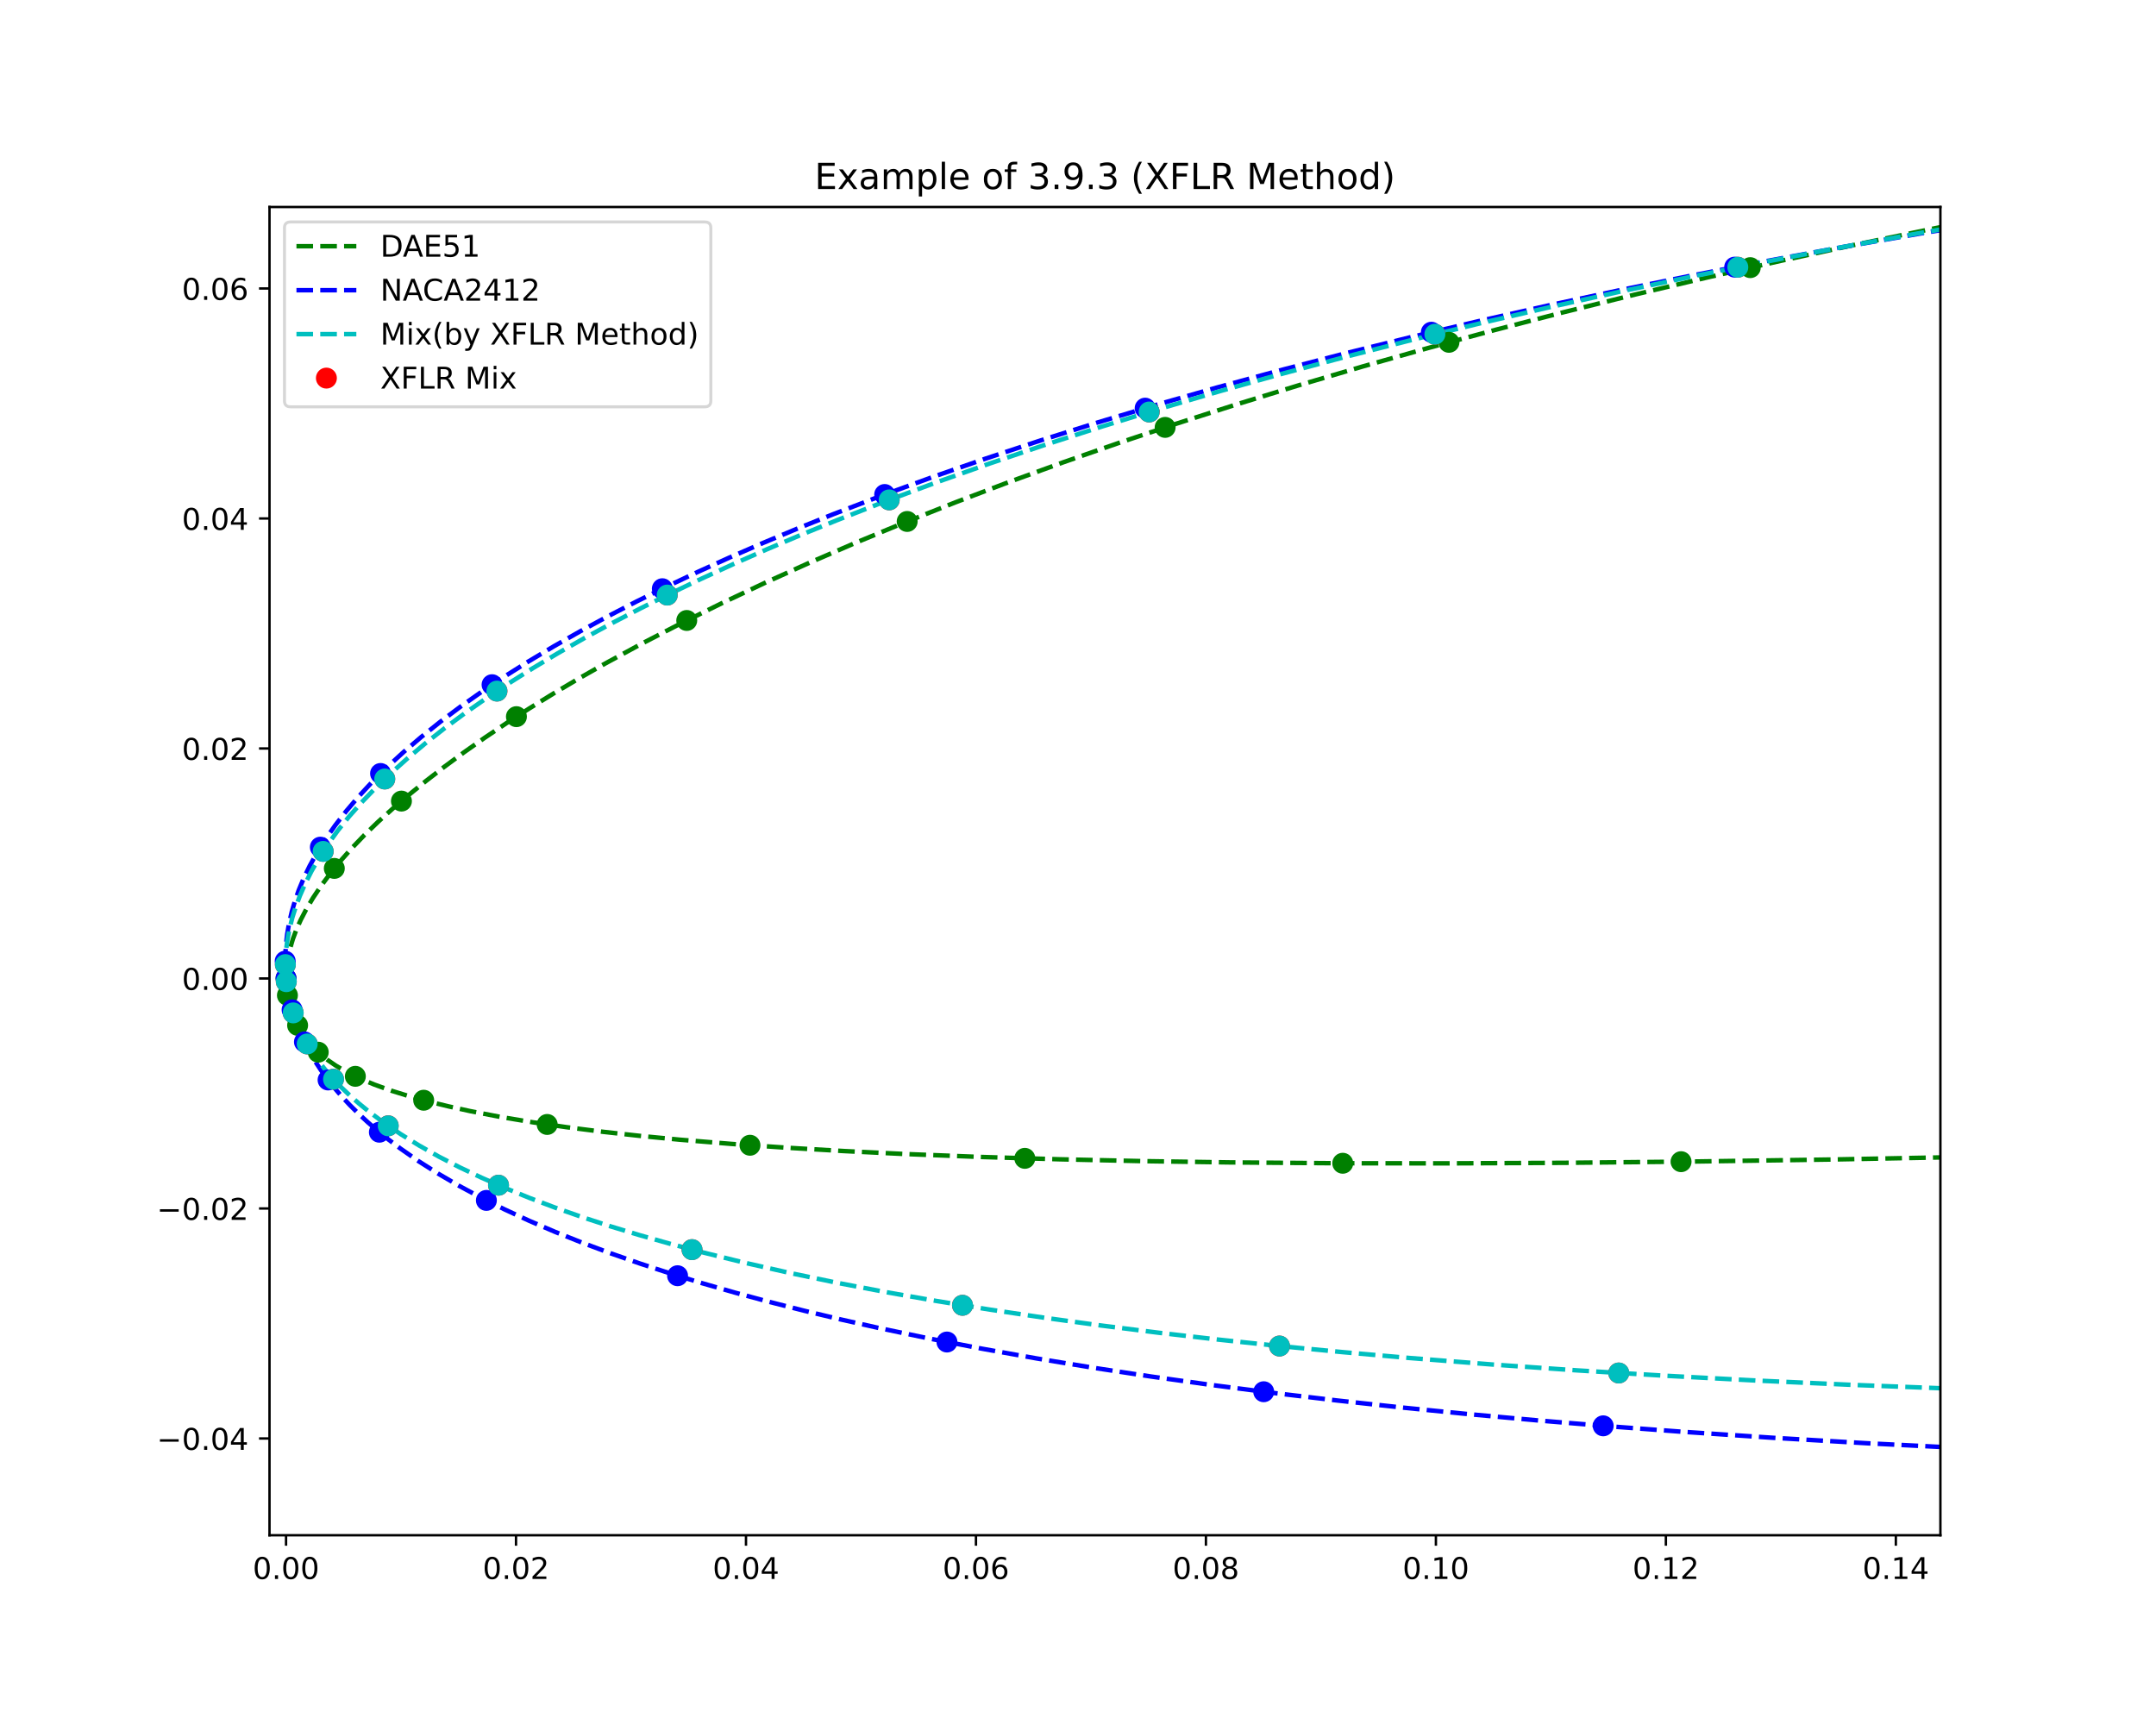 <?xml version="1.0" encoding="utf-8" standalone="no"?>
<!DOCTYPE svg PUBLIC "-//W3C//DTD SVG 1.1//EN"
  "http://www.w3.org/Graphics/SVG/1.1/DTD/svg11.dtd">
<!-- Created with matplotlib (https://matplotlib.org/) -->
<svg height="576pt" version="1.1" viewBox="0 0 720 576" width="720pt" xmlns="http://www.w3.org/2000/svg" xmlns:xlink="http://www.w3.org/1999/xlink">
 <defs>
  <style type="text/css">*{stroke-linecap:butt;stroke-linejoin:round;}</style>
 </defs>
 <g id="figure_1">
  <g id="patch_1">
   <path d="M 0 576 
L 720 576 
L 720 0 
L 0 0 
z
" style="fill:#ffffff;"/>
  </g>
  <g id="axes_1">
   <g id="patch_2">
    <path d="M 90 512.64 
L 648 512.64 
L 648 69.12 
L 90 69.12 
z
" style="fill:#ffffff;"/>
   </g>
   <g id="matplotlib.axis_1">
    <g id="xtick_1">
     <g id="line2d_1">
      <defs>
       <path d="M 0 0 
L 0 3.5 
" id="m2614056908" style="stroke:#000000;stroke-width:0.8;"/>
      </defs>
      <g>
       <use style="stroke:#000000;stroke-width:0.8;" x="95.525" xlink:href="#m2614056908" y="512.64"/>
      </g>
     </g>
     <g id="text_1">
      <!-- 0.00 -->
      <g transform="translate(84.392 527.238)scale(0.1 -0.1)">
       <defs>
        <path d="M 31.781 66.406 
Q 24.172 66.406 20.328 58.906 
Q 16.5 51.422 16.5 36.375 
Q 16.5 21.391 20.328 13.891 
Q 24.172 6.391 31.781 6.391 
Q 39.453 6.391 43.281 13.891 
Q 47.125 21.391 47.125 36.375 
Q 47.125 51.422 43.281 58.906 
Q 39.453 66.406 31.781 66.406 
z
M 31.781 74.219 
Q 44.047 74.219 50.516 64.516 
Q 56.984 54.828 56.984 36.375 
Q 56.984 17.969 50.516 8.266 
Q 44.047 -1.422 31.781 -1.422 
Q 19.531 -1.422 13.062 8.266 
Q 6.594 17.969 6.594 36.375 
Q 6.594 54.828 13.062 64.516 
Q 19.531 74.219 31.781 74.219 
z
" id="DejaVuSans-48"/>
        <path d="M 10.688 12.406 
L 21 12.406 
L 21 0 
L 10.688 0 
z
" id="DejaVuSans-46"/>
       </defs>
       <use xlink:href="#DejaVuSans-48"/>
       <use x="63.623" xlink:href="#DejaVuSans-46"/>
       <use x="95.41" xlink:href="#DejaVuSans-48"/>
       <use x="159.033" xlink:href="#DejaVuSans-48"/>
      </g>
     </g>
    </g>
    <g id="xtick_2">
     <g id="line2d_2">
      <g>
       <use style="stroke:#000000;stroke-width:0.8;" x="172.324" xlink:href="#m2614056908" y="512.64"/>
      </g>
     </g>
     <g id="text_2">
      <!-- 0.02 -->
      <g transform="translate(161.192 527.238)scale(0.1 -0.1)">
       <defs>
        <path d="M 19.188 8.297 
L 53.609 8.297 
L 53.609 0 
L 7.328 0 
L 7.328 8.297 
Q 12.938 14.109 22.625 23.891 
Q 32.328 33.688 34.812 36.531 
Q 39.547 41.844 41.422 45.531 
Q 43.312 49.219 43.312 52.781 
Q 43.312 58.594 39.234 62.25 
Q 35.156 65.922 28.609 65.922 
Q 23.969 65.922 18.812 64.312 
Q 13.672 62.703 7.812 59.422 
L 7.812 69.391 
Q 13.766 71.781 18.938 73 
Q 24.125 74.219 28.422 74.219 
Q 39.75 74.219 46.484 68.547 
Q 53.219 62.891 53.219 53.422 
Q 53.219 48.922 51.531 44.891 
Q 49.859 40.875 45.406 35.406 
Q 44.188 33.984 37.641 27.219 
Q 31.109 20.453 19.188 8.297 
z
" id="DejaVuSans-50"/>
       </defs>
       <use xlink:href="#DejaVuSans-48"/>
       <use x="63.623" xlink:href="#DejaVuSans-46"/>
       <use x="95.41" xlink:href="#DejaVuSans-48"/>
       <use x="159.033" xlink:href="#DejaVuSans-50"/>
      </g>
     </g>
    </g>
    <g id="xtick_3">
     <g id="line2d_3">
      <g>
       <use style="stroke:#000000;stroke-width:0.8;" x="249.124" xlink:href="#m2614056908" y="512.64"/>
      </g>
     </g>
     <g id="text_3">
      <!-- 0.04 -->
      <g transform="translate(237.991 527.238)scale(0.1 -0.1)">
       <defs>
        <path d="M 37.797 64.312 
L 12.891 25.391 
L 37.797 25.391 
z
M 35.203 72.906 
L 47.609 72.906 
L 47.609 25.391 
L 58.016 25.391 
L 58.016 17.188 
L 47.609 17.188 
L 47.609 0 
L 37.797 0 
L 37.797 17.188 
L 4.891 17.188 
L 4.891 26.703 
z
" id="DejaVuSans-52"/>
       </defs>
       <use xlink:href="#DejaVuSans-48"/>
       <use x="63.623" xlink:href="#DejaVuSans-46"/>
       <use x="95.41" xlink:href="#DejaVuSans-48"/>
       <use x="159.033" xlink:href="#DejaVuSans-52"/>
      </g>
     </g>
    </g>
    <g id="xtick_4">
     <g id="line2d_4">
      <g>
       <use style="stroke:#000000;stroke-width:0.8;" x="325.924" xlink:href="#m2614056908" y="512.64"/>
      </g>
     </g>
     <g id="text_4">
      <!-- 0.06 -->
      <g transform="translate(314.791 527.238)scale(0.1 -0.1)">
       <defs>
        <path d="M 33.016 40.375 
Q 26.375 40.375 22.484 35.828 
Q 18.609 31.297 18.609 23.391 
Q 18.609 15.531 22.484 10.953 
Q 26.375 6.391 33.016 6.391 
Q 39.656 6.391 43.531 10.953 
Q 47.406 15.531 47.406 23.391 
Q 47.406 31.297 43.531 35.828 
Q 39.656 40.375 33.016 40.375 
z
M 52.594 71.297 
L 52.594 62.312 
Q 48.875 64.062 45.094 64.984 
Q 41.312 65.922 37.594 65.922 
Q 27.828 65.922 22.672 59.328 
Q 17.531 52.734 16.797 39.406 
Q 19.672 43.656 24.016 45.922 
Q 28.375 48.188 33.594 48.188 
Q 44.578 48.188 50.953 41.516 
Q 57.328 34.859 57.328 23.391 
Q 57.328 12.156 50.688 5.359 
Q 44.047 -1.422 33.016 -1.422 
Q 20.359 -1.422 13.672 8.266 
Q 6.984 17.969 6.984 36.375 
Q 6.984 53.656 15.188 63.938 
Q 23.391 74.219 37.203 74.219 
Q 40.922 74.219 44.703 73.484 
Q 48.484 72.75 52.594 71.297 
z
" id="DejaVuSans-54"/>
       </defs>
       <use xlink:href="#DejaVuSans-48"/>
       <use x="63.623" xlink:href="#DejaVuSans-46"/>
       <use x="95.41" xlink:href="#DejaVuSans-48"/>
       <use x="159.033" xlink:href="#DejaVuSans-54"/>
      </g>
     </g>
    </g>
    <g id="xtick_5">
     <g id="line2d_5">
      <g>
       <use style="stroke:#000000;stroke-width:0.8;" x="402.723" xlink:href="#m2614056908" y="512.64"/>
      </g>
     </g>
     <g id="text_5">
      <!-- 0.08 -->
      <g transform="translate(391.59 527.238)scale(0.1 -0.1)">
       <defs>
        <path d="M 31.781 34.625 
Q 24.75 34.625 20.719 30.859 
Q 16.703 27.094 16.703 20.516 
Q 16.703 13.922 20.719 10.156 
Q 24.75 6.391 31.781 6.391 
Q 38.812 6.391 42.859 10.172 
Q 46.922 13.969 46.922 20.516 
Q 46.922 27.094 42.891 30.859 
Q 38.875 34.625 31.781 34.625 
z
M 21.922 38.812 
Q 15.578 40.375 12.031 44.719 
Q 8.5 49.078 8.5 55.328 
Q 8.5 64.062 14.719 69.141 
Q 20.953 74.219 31.781 74.219 
Q 42.672 74.219 48.875 69.141 
Q 55.078 64.062 55.078 55.328 
Q 55.078 49.078 51.531 44.719 
Q 48 40.375 41.703 38.812 
Q 48.828 37.156 52.797 32.312 
Q 56.781 27.484 56.781 20.516 
Q 56.781 9.906 50.312 4.234 
Q 43.844 -1.422 31.781 -1.422 
Q 19.734 -1.422 13.25 4.234 
Q 6.781 9.906 6.781 20.516 
Q 6.781 27.484 10.781 32.312 
Q 14.797 37.156 21.922 38.812 
z
M 18.312 54.391 
Q 18.312 48.734 21.844 45.562 
Q 25.391 42.391 31.781 42.391 
Q 38.141 42.391 41.719 45.562 
Q 45.312 48.734 45.312 54.391 
Q 45.312 60.062 41.719 63.234 
Q 38.141 66.406 31.781 66.406 
Q 25.391 66.406 21.844 63.234 
Q 18.312 60.062 18.312 54.391 
z
" id="DejaVuSans-56"/>
       </defs>
       <use xlink:href="#DejaVuSans-48"/>
       <use x="63.623" xlink:href="#DejaVuSans-46"/>
       <use x="95.41" xlink:href="#DejaVuSans-48"/>
       <use x="159.033" xlink:href="#DejaVuSans-56"/>
      </g>
     </g>
    </g>
    <g id="xtick_6">
     <g id="line2d_6">
      <g>
       <use style="stroke:#000000;stroke-width:0.8;" x="479.523" xlink:href="#m2614056908" y="512.64"/>
      </g>
     </g>
     <g id="text_6">
      <!-- 0.10 -->
      <g transform="translate(468.39 527.238)scale(0.1 -0.1)">
       <defs>
        <path d="M 12.406 8.297 
L 28.516 8.297 
L 28.516 63.922 
L 10.984 60.406 
L 10.984 69.391 
L 28.422 72.906 
L 38.281 72.906 
L 38.281 8.297 
L 54.391 8.297 
L 54.391 0 
L 12.406 0 
z
" id="DejaVuSans-49"/>
       </defs>
       <use xlink:href="#DejaVuSans-48"/>
       <use x="63.623" xlink:href="#DejaVuSans-46"/>
       <use x="95.41" xlink:href="#DejaVuSans-49"/>
       <use x="159.033" xlink:href="#DejaVuSans-48"/>
      </g>
     </g>
    </g>
    <g id="xtick_7">
     <g id="line2d_7">
      <g>
       <use style="stroke:#000000;stroke-width:0.8;" x="556.322" xlink:href="#m2614056908" y="512.64"/>
      </g>
     </g>
     <g id="text_7">
      <!-- 0.12 -->
      <g transform="translate(545.19 527.238)scale(0.1 -0.1)">
       <use xlink:href="#DejaVuSans-48"/>
       <use x="63.623" xlink:href="#DejaVuSans-46"/>
       <use x="95.41" xlink:href="#DejaVuSans-49"/>
       <use x="159.033" xlink:href="#DejaVuSans-50"/>
      </g>
     </g>
    </g>
    <g id="xtick_8">
     <g id="line2d_8">
      <g>
       <use style="stroke:#000000;stroke-width:0.8;" x="633.122" xlink:href="#m2614056908" y="512.64"/>
      </g>
     </g>
     <g id="text_8">
      <!-- 0.14 -->
      <g transform="translate(621.989 527.238)scale(0.1 -0.1)">
       <use xlink:href="#DejaVuSans-48"/>
       <use x="63.623" xlink:href="#DejaVuSans-46"/>
       <use x="95.41" xlink:href="#DejaVuSans-49"/>
       <use x="159.033" xlink:href="#DejaVuSans-52"/>
      </g>
     </g>
    </g>
   </g>
   <g id="matplotlib.axis_2">
    <g id="ytick_1">
     <g id="line2d_9">
      <defs>
       <path d="M 0 0 
L -3.5 0 
" id="m0ee4a0d839" style="stroke:#000000;stroke-width:0.8;"/>
      </defs>
      <g>
       <use style="stroke:#000000;stroke-width:0.8;" x="90" xlink:href="#m0ee4a0d839" y="480.322"/>
      </g>
     </g>
     <g id="text_9">
      <!-- −0.04 -->
      <g transform="translate(52.355 484.121)scale(0.1 -0.1)">
       <defs>
        <path d="M 10.594 35.5 
L 73.188 35.5 
L 73.188 27.203 
L 10.594 27.203 
z
" id="DejaVuSans-8722"/>
       </defs>
       <use xlink:href="#DejaVuSans-8722"/>
       <use x="83.789" xlink:href="#DejaVuSans-48"/>
       <use x="147.412" xlink:href="#DejaVuSans-46"/>
       <use x="179.199" xlink:href="#DejaVuSans-48"/>
       <use x="242.822" xlink:href="#DejaVuSans-52"/>
      </g>
     </g>
    </g>
    <g id="ytick_2">
     <g id="line2d_10">
      <g>
       <use style="stroke:#000000;stroke-width:0.8;" x="90" xlink:href="#m0ee4a0d839" y="403.522"/>
      </g>
     </g>
     <g id="text_10">
      <!-- −0.02 -->
      <g transform="translate(52.355 407.322)scale(0.1 -0.1)">
       <use xlink:href="#DejaVuSans-8722"/>
       <use x="83.789" xlink:href="#DejaVuSans-48"/>
       <use x="147.412" xlink:href="#DejaVuSans-46"/>
       <use x="179.199" xlink:href="#DejaVuSans-48"/>
       <use x="242.822" xlink:href="#DejaVuSans-50"/>
      </g>
     </g>
    </g>
    <g id="ytick_3">
     <g id="line2d_11">
      <g>
       <use style="stroke:#000000;stroke-width:0.8;" x="90" xlink:href="#m0ee4a0d839" y="326.723"/>
      </g>
     </g>
     <g id="text_11">
      <!-- 0.00 -->
      <g transform="translate(60.734 330.522)scale(0.1 -0.1)">
       <use xlink:href="#DejaVuSans-48"/>
       <use x="63.623" xlink:href="#DejaVuSans-46"/>
       <use x="95.41" xlink:href="#DejaVuSans-48"/>
       <use x="159.033" xlink:href="#DejaVuSans-48"/>
      </g>
     </g>
    </g>
    <g id="ytick_4">
     <g id="line2d_12">
      <g>
       <use style="stroke:#000000;stroke-width:0.8;" x="90" xlink:href="#m0ee4a0d839" y="249.923"/>
      </g>
     </g>
     <g id="text_12">
      <!-- 0.02 -->
      <g transform="translate(60.734 253.723)scale(0.1 -0.1)">
       <use xlink:href="#DejaVuSans-48"/>
       <use x="63.623" xlink:href="#DejaVuSans-46"/>
       <use x="95.41" xlink:href="#DejaVuSans-48"/>
       <use x="159.033" xlink:href="#DejaVuSans-50"/>
      </g>
     </g>
    </g>
    <g id="ytick_5">
     <g id="line2d_13">
      <g>
       <use style="stroke:#000000;stroke-width:0.8;" x="90" xlink:href="#m0ee4a0d839" y="173.124"/>
      </g>
     </g>
     <g id="text_13">
      <!-- 0.04 -->
      <g transform="translate(60.734 176.923)scale(0.1 -0.1)">
       <use xlink:href="#DejaVuSans-48"/>
       <use x="63.623" xlink:href="#DejaVuSans-46"/>
       <use x="95.41" xlink:href="#DejaVuSans-48"/>
       <use x="159.033" xlink:href="#DejaVuSans-52"/>
      </g>
     </g>
    </g>
    <g id="ytick_6">
     <g id="line2d_14">
      <g>
       <use style="stroke:#000000;stroke-width:0.8;" x="90" xlink:href="#m0ee4a0d839" y="96.324"/>
      </g>
     </g>
     <g id="text_14">
      <!-- 0.06 -->
      <g transform="translate(60.734 100.123)scale(0.1 -0.1)">
       <use xlink:href="#DejaVuSans-48"/>
       <use x="63.623" xlink:href="#DejaVuSans-46"/>
       <use x="95.41" xlink:href="#DejaVuSans-48"/>
       <use x="159.033" xlink:href="#DejaVuSans-54"/>
      </g>
     </g>
    </g>
   </g>
   <g id="line2d_15">
    <path clip-path="url(#p02f5659d4c)" d="M 721 62.113 
L 700.134 65.857 
L 673.035 70.936 
L 646.496 76.155 
L 620.521 81.512 
L 595.116 87 
L 570.286 92.614 
L 546.038 98.349 
L 522.376 104.202 
L 499.306 110.166 
L 476.832 116.234 
L 454.96 122.402 
L 433.695 128.661 
L 413.042 135.006 
L 393.005 141.427 
L 373.587 147.916 
L 354.794 154.466 
L 336.631 161.073 
L 319.1 167.729 
L 302.206 174.425 
L 285.949 181.149 
L 270.339 187.895 
L 255.38 194.652 
L 241.075 201.408 
L 227.426 208.148 
L 214.435 214.863 
L 202.108 221.556 
L 193.302 226.561 
L 184.872 231.552 
L 176.817 236.521 
L 169.135 241.464 
L 161.831 246.371 
L 154.916 251.23 
L 148.397 256.03 
L 142.276 260.757 
L 136.554 265.398 
L 131.226 269.941 
L 126.288 274.397 
L 121.737 278.79 
L 117.565 283.132 
L 113.76 287.422 
L 110.312 291.651 
L 107.232 295.787 
L 104.555 299.779 
L 102.291 303.583 
L 100.431 307.163 
L 98.951 310.49 
L 97.812 313.539 
L 96.75 317.142 
L 96.102 320.183 
L 95.697 323.16 
L 95.527 326.26 
L 95.584 328.738 
L 95.831 331.304 
L 96.312 334.015 
L 96.935 336.401 
L 97.859 339.057 
L 99.159 341.933 
L 100.274 343.941 
L 101.611 345.994 
L 103.189 348.062 
L 105.023 350.112 
L 107.124 352.104 
L 109.499 354.009 
L 112.14 355.818 
L 115.035 357.53 
L 118.16 359.15 
L 121.485 360.687 
L 125.001 362.143 
L 130.628 364.178 
L 136.667 366.05 
L 143.096 367.798 
L 149.892 369.455 
L 157.054 371.022 
L 167.168 372.964 
L 177.918 374.747 
L 189.288 376.392 
L 201.27 377.912 
L 213.861 379.302 
L 227.057 380.563 
L 244.394 381.975 
L 262.656 383.234 
L 281.833 384.353 
L 301.921 385.328 
L 327.219 386.311 
L 353.807 387.103 
L 381.673 387.714 
L 410.806 388.143 
L 446.38 388.417 
L 483.643 388.46 
L 522.575 388.278 
L 563.157 387.88 
L 611.531 387.176 
L 662.001 386.211 
L 714.536 384.992 
L 721 384.829 
L 721 384.829 
" style="fill:none;stroke:#008000;stroke-dasharray:5.55,2.4;stroke-dashoffset:0;stroke-width:1.5;"/>
   </g>
   <g id="line2d_16">
    <path clip-path="url(#p02f5659d4c)" d="M 721 65.504 
L 695.427 69.28 
L 668.202 73.53 
L 641.53 77.934 
L 615.417 82.485 
L 589.868 87.181 
L 564.89 92.018 
L 540.487 96.989 
L 516.665 102.089 
L 493.431 107.316 
L 470.789 112.664 
L 448.744 118.127 
L 427.302 123.7 
L 406.468 129.379 
L 386.25 135.162 
L 366.651 141.042 
L 347.677 147.014 
L 329.335 153.074 
L 311.632 159.22 
L 294.571 165.444 
L 278.159 171.74 
L 266.28 176.508 
L 254.775 181.314 
L 243.646 186.157 
L 232.895 191.032 
L 222.524 195.936 
L 212.538 200.867 
L 202.943 205.827 
L 193.743 210.812 
L 184.94 215.819 
L 176.535 220.84 
L 168.532 225.873 
L 160.944 230.917 
L 153.777 235.968 
L 147.033 241.021 
L 140.711 246.063 
L 134.813 251.087 
L 129.352 256.085 
L 124.338 261.049 
L 119.77 265.966 
L 115.642 270.819 
L 111.944 275.59 
L 108.675 280.252 
L 105.838 284.777 
L 103.422 289.137 
L 101.407 293.306 
L 99.764 297.26 
L 98.457 300.976 
L 97.448 304.426 
L 96.488 308.566 
L 95.878 312.136 
L 95.465 315.752 
L 95.259 319.522 
L 95.28 323.12 
L 95.49 326.36 
L 95.964 330.096 
L 96.667 333.74 
L 97.449 336.834 
L 98.499 340.216 
L 99.863 343.861 
L 101.586 347.734 
L 103.709 351.792 
L 105.365 354.574 
L 107.225 357.404 
L 109.297 360.27 
L 111.587 363.165 
L 114.098 366.079 
L 116.83 369.003 
L 119.784 371.929 
L 122.953 374.849 
L 126.331 377.755 
L 129.914 380.64 
L 133.704 383.5 
L 139.776 387.731 
L 146.31 391.884 
L 153.291 395.954 
L 160.702 399.942 
L 168.531 403.845 
L 176.777 407.654 
L 185.435 411.365 
L 194.495 414.98 
L 203.947 418.502 
L 213.782 421.933 
L 223.998 425.269 
L 234.591 428.509 
L 245.557 431.654 
L 256.889 434.708 
L 268.58 437.674 
L 280.63 440.55 
L 293.035 443.334 
L 310.121 446.907 
L 327.823 450.325 
L 346.133 453.591 
L 365.045 456.702 
L 384.553 459.66 
L 404.65 462.469 
L 425.33 465.131 
L 446.588 467.645 
L 468.417 470.011 
L 490.813 472.234 
L 513.769 474.314 
L 537.28 476.252 
L 561.341 478.049 
L 592.183 480.102 
L 623.866 481.941 
L 656.379 483.569 
L 689.713 484.99 
L 721 486.113 
L 721 486.113 
" style="fill:none;stroke:#0000ff;stroke-dasharray:5.55,2.4;stroke-dashoffset:0;stroke-width:1.5;"/>
   </g>
   <g id="line2d_17">
    <path clip-path="url(#p02f5659d4c)" d="M 721 64.803 
L 696.112 68.636 
L 668.909 73.055 
L 642.261 77.624 
L 616.173 82.34 
L 590.651 87.198 
L 565.7 92.192 
L 541.325 97.319 
L 517.533 102.574 
L 494.33 107.952 
L 471.719 113.447 
L 449.706 119.054 
L 428.297 124.768 
L 407.499 130.586 
L 387.315 136.501 
L 367.75 142.506 
L 348.81 148.597 
L 330.503 154.773 
L 312.834 161.027 
L 295.805 167.352 
L 279.422 173.74 
L 267.565 178.57 
L 256.08 183.434 
L 244.97 188.327 
L 234.237 193.246 
L 223.882 198.185 
L 213.905 203.139 
L 204.314 208.111 
L 195.115 213.103 
L 186.313 218.114 
L 177.91 223.142 
L 169.906 228.179 
L 162.301 233.22 
L 155.101 238.256 
L 148.319 243.281 
L 141.963 248.287 
L 136.036 253.262 
L 130.535 258.193 
L 125.456 263.064 
L 120.805 267.876 
L 116.593 272.631 
L 112.821 277.325 
L 109.48 281.946 
L 106.555 286.476 
L 104.035 290.875 
L 101.91 295.093 
L 100.16 299.087 
L 98.756 302.822 
L 97.662 306.272 
L 96.616 310.395 
L 95.952 313.941 
L 95.51 317.53 
L 95.313 320.94 
L 95.348 324.438 
L 95.572 327.423 
L 96.069 330.938 
L 96.806 334.392 
L 97.63 337.331 
L 98.742 340.54 
L 100.195 343.986 
L 102.042 347.627 
L 103.518 350.137 
L 105.202 352.697 
L 107.102 355.296 
L 109.22 357.921 
L 111.556 360.561 
L 114.108 363.204 
L 116.878 365.841 
L 119.865 368.468 
L 123.07 371.077 
L 128.27 374.952 
L 133.92 378.772 
L 140.01 382.526 
L 146.541 386.201 
L 153.506 389.788 
L 160.897 393.285 
L 168.694 396.696 
L 176.884 400.027 
L 185.464 403.268 
L 194.434 406.414 
L 203.79 409.462 
L 213.527 412.413 
L 223.637 415.272 
L 234.112 418.047 
L 248.633 421.627 
L 263.784 425.061 
L 279.561 428.343 
L 295.958 431.473 
L 312.968 434.455 
L 330.581 437.3 
L 348.79 440.012 
L 367.59 442.586 
L 386.978 445.022 
L 406.948 447.318 
L 427.494 449.481 
L 448.609 451.514 
L 470.289 453.417 
L 498.176 455.611 
L 526.93 457.604 
L 556.54 459.4 
L 586.997 461.005 
L 618.29 462.418 
L 650.412 463.641 
L 683.351 464.68 
L 721 465.621 
L 721 465.621 
" style="fill:none;stroke:#00bfbf;stroke-dasharray:5.55,2.4;stroke-dashoffset:0;stroke-width:1.5;"/>
   </g>
   <g id="line2d_18">
    <defs>
     <path d="M 0 3 
C 0.796 3 1.559 2.684 2.121 2.121 
C 2.684 1.559 3 0.796 3 0 
C 3 -0.796 2.684 -1.559 2.121 -2.121 
C 1.559 -2.684 0.796 -3 0 -3 
C -0.796 -3 -1.559 -2.684 -2.121 -2.121 
C -2.684 -1.559 -3 -0.796 -3 0 
C -3 0.796 -2.684 1.559 -2.121 2.121 
C -1.559 2.684 -0.796 3 0 3 
z
" id="m6ffa00b053" style="stroke:#ff0000;"/>
    </defs>
    <g clip-path="url(#p02f5659d4c)">
     <use style="fill:#ff0000;stroke:#ff0000;" x="3935.761" xlink:href="#m6ffa00b053" y="322.093"/>
     <use style="fill:#ff0000;stroke:#ff0000;" x="3894.291" xlink:href="#m6ffa00b053" y="313.667"/>
     <use style="fill:#ff0000;stroke:#ff0000;" x="3843.182" xlink:href="#m6ffa00b053" y="303.441"/>
     <use style="fill:#ff0000;stroke:#ff0000;" x="3772.764" xlink:href="#m6ffa00b053" y="289.573"/>
     <use style="fill:#ff0000;stroke:#ff0000;" x="3673.529" xlink:href="#m6ffa00b053" y="270.442"/>
     <use style="fill:#ff0000;stroke:#ff0000;" x="3558.359" xlink:href="#m6ffa00b053" y="248.824"/>
     <use style="fill:#ff0000;stroke:#ff0000;" x="3439.58" xlink:href="#m6ffa00b053" y="227.236"/>
     <use style="fill:#ff0000;stroke:#ff0000;" x="3320.742" xlink:href="#m6ffa00b053" y="206.402"/>
     <use style="fill:#ff0000;stroke:#ff0000;" x="3202.451" xlink:href="#m6ffa00b053" y="186.478"/>
     <use style="fill:#ff0000;stroke:#ff0000;" x="3084.781" xlink:href="#m6ffa00b053" y="167.51"/>
     <use style="fill:#ff0000;stroke:#ff0000;" x="2967.745" xlink:href="#m6ffa00b053" y="149.516"/>
     <use style="fill:#ff0000;stroke:#ff0000;" x="2851.382" xlink:href="#m6ffa00b053" y="132.555"/>
     <use style="fill:#ff0000;stroke:#ff0000;" x="2735.741" xlink:href="#m6ffa00b053" y="116.673"/>
     <use style="fill:#ff0000;stroke:#ff0000;" x="2620.729" xlink:href="#m6ffa00b053" y="101.866"/>
     <use style="fill:#ff0000;stroke:#ff0000;" x="2506.124" xlink:href="#m6ffa00b053" y="88.137"/>
     <use style="fill:#ff0000;stroke:#ff0000;" x="2391.578" xlink:href="#m6ffa00b053" y="75.489"/>
     <use style="fill:#ff0000;stroke:#ff0000;" x="2276.905" xlink:href="#m6ffa00b053" y="63.927"/>
     <use style="fill:#ff0000;stroke:#ff0000;" x="2161.981" xlink:href="#m6ffa00b053" y="53.456"/>
     <use style="fill:#ff0000;stroke:#ff0000;" x="2046.819" xlink:href="#m6ffa00b053" y="44.14"/>
     <use style="fill:#ff0000;stroke:#ff0000;" x="1931.487" xlink:href="#m6ffa00b053" y="36.042"/>
     <use style="fill:#ff0000;stroke:#ff0000;" x="1816.08" xlink:href="#m6ffa00b053" y="29.252"/>
     <use style="fill:#ff0000;stroke:#ff0000;" x="1700.774" xlink:href="#m6ffa00b053" y="23.857"/>
     <use style="fill:#ff0000;stroke:#ff0000;" x="1585.624" xlink:href="#m6ffa00b053" y="20.009"/>
     <use style="fill:#ff0000;stroke:#ff0000;" x="1470.673" xlink:href="#m6ffa00b053" y="18.063"/>
     <use style="fill:#ff0000;stroke:#ff0000;" x="1356.051" xlink:href="#m6ffa00b053" y="18.199"/>
     <use style="fill:#ff0000;stroke:#ff0000;" x="1241.886" xlink:href="#m6ffa00b053" y="20.524"/>
     <use style="fill:#ff0000;stroke:#ff0000;" x="1128.31" xlink:href="#m6ffa00b053" y="25.173"/>
     <use style="fill:#ff0000;stroke:#ff0000;" x="1015.521" xlink:href="#m6ffa00b053" y="32.297"/>
     <use style="fill:#ff0000;stroke:#ff0000;" x="903.859" xlink:href="#m6ffa00b053" y="42.066"/>
     <use style="fill:#ff0000;stroke:#ff0000;" x="793.699" xlink:href="#m6ffa00b053" y="54.668"/>
     <use style="fill:#ff0000;stroke:#ff0000;" x="685.591" xlink:href="#m6ffa00b053" y="70.317"/>
     <use style="fill:#ff0000;stroke:#ff0000;" x="580.361" xlink:href="#m6ffa00b053" y="89.227"/>
     <use style="fill:#ff0000;stroke:#ff0000;" x="479.196" xlink:href="#m6ffa00b053" y="111.601"/>
     <use style="fill:#ff0000;stroke:#ff0000;" x="383.777" xlink:href="#m6ffa00b053" y="137.567"/>
     <use style="fill:#ff0000;stroke:#ff0000;" x="296.96" xlink:href="#m6ffa00b053" y="166.914"/>
     <use style="fill:#ff0000;stroke:#ff0000;" x="222.837" xlink:href="#m6ffa00b053" y="198.694"/>
     <use style="fill:#ff0000;stroke:#ff0000;" x="165.969" xlink:href="#m6ffa00b053" y="230.756"/>
     <use style="fill:#ff0000;stroke:#ff0000;" x="128.496" xlink:href="#m6ffa00b053" y="260.107"/>
     <use style="fill:#ff0000;stroke:#ff0000;" x="107.928" xlink:href="#m6ffa00b053" y="284.283"/>
     <use style="fill:#ff0000;stroke:#ff0000;" x="95.298" xlink:href="#m6ffa00b053" y="322.076"/>
     <use style="fill:#ff0000;stroke:#ff0000;" x="95.61" xlink:href="#m6ffa00b053" y="327.776"/>
     <use style="fill:#ff0000;stroke:#ff0000;" x="97.911" xlink:href="#m6ffa00b053" y="338.204"/>
     <use style="fill:#ff0000;stroke:#ff0000;" x="102.583" xlink:href="#m6ffa00b053" y="348.577"/>
     <use style="fill:#ff0000;stroke:#ff0000;" x="111.373" xlink:href="#m6ffa00b053" y="360.36"/>
     <use style="fill:#ff0000;stroke:#ff0000;" x="129.641" xlink:href="#m6ffa00b053" y="375.911"/>
     <use style="fill:#ff0000;stroke:#ff0000;" x="166.473" xlink:href="#m6ffa00b053" y="395.749"/>
     <use style="fill:#ff0000;stroke:#ff0000;" x="231.095" xlink:href="#m6ffa00b053" y="417.265"/>
     <use style="fill:#ff0000;stroke:#ff0000;" x="321.419" xlink:href="#m6ffa00b053" y="435.848"/>
     <use style="fill:#ff0000;stroke:#ff0000;" x="427.282" xlink:href="#m6ffa00b053" y="449.459"/>
     <use style="fill:#ff0000;stroke:#ff0000;" x="540.576" xlink:href="#m6ffa00b053" y="458.461"/>
     <use style="fill:#ff0000;stroke:#ff0000;" x="657.376" xlink:href="#m6ffa00b053" y="463.878"/>
     <use style="fill:#ff0000;stroke:#ff0000;" x="775.926" xlink:href="#m6ffa00b053" y="466.574"/>
     <use style="fill:#ff0000;stroke:#ff0000;" x="895.497" xlink:href="#m6ffa00b053" y="467.195"/>
     <use style="fill:#ff0000;stroke:#ff0000;" x="1015.764" xlink:href="#m6ffa00b053" y="466.223"/>
     <use style="fill:#ff0000;stroke:#ff0000;" x="1136.55" xlink:href="#m6ffa00b053" y="464.029"/>
     <use style="fill:#ff0000;stroke:#ff0000;" x="1257.755" xlink:href="#m6ffa00b053" y="460.902"/>
     <use style="fill:#ff0000;stroke:#ff0000;" x="1379.329" xlink:href="#m6ffa00b053" y="457.084"/>
     <use style="fill:#ff0000;stroke:#ff0000;" x="1501.131" xlink:href="#m6ffa00b053" y="452.778"/>
     <use style="fill:#ff0000;stroke:#ff0000;" x="1622.78" xlink:href="#m6ffa00b053" y="448.169"/>
     <use style="fill:#ff0000;stroke:#ff0000;" x="1744.234" xlink:href="#m6ffa00b053" y="443.241"/>
     <use style="fill:#ff0000;stroke:#ff0000;" x="1865.53" xlink:href="#m6ffa00b053" y="437.845"/>
     <use style="fill:#ff0000;stroke:#ff0000;" x="1986.683" xlink:href="#m6ffa00b053" y="432.075"/>
     <use style="fill:#ff0000;stroke:#ff0000;" x="2107.694" xlink:href="#m6ffa00b053" y="426.008"/>
     <use style="fill:#ff0000;stroke:#ff0000;" x="2228.554" xlink:href="#m6ffa00b053" y="419.723"/>
     <use style="fill:#ff0000;stroke:#ff0000;" x="2349.26" xlink:href="#m6ffa00b053" y="413.284"/>
     <use style="fill:#ff0000;stroke:#ff0000;" x="2469.777" xlink:href="#m6ffa00b053" y="406.747"/>
     <use style="fill:#ff0000;stroke:#ff0000;" x="2590.079" xlink:href="#m6ffa00b053" y="400.169"/>
     <use style="fill:#ff0000;stroke:#ff0000;" x="2710.148" xlink:href="#m6ffa00b053" y="393.589"/>
     <use style="fill:#ff0000;stroke:#ff0000;" x="2829.99" xlink:href="#m6ffa00b053" y="387.05"/>
     <use style="fill:#ff0000;stroke:#ff0000;" x="2949.629" xlink:href="#m6ffa00b053" y="380.583"/>
     <use style="fill:#ff0000;stroke:#ff0000;" x="3069.097" xlink:href="#m6ffa00b053" y="374.208"/>
     <use style="fill:#ff0000;stroke:#ff0000;" x="3188.36" xlink:href="#m6ffa00b053" y="367.937"/>
     <use style="fill:#ff0000;stroke:#ff0000;" x="3307.335" xlink:href="#m6ffa00b053" y="361.787"/>
     <use style="fill:#ff0000;stroke:#ff0000;" x="3426.061" xlink:href="#m6ffa00b053" y="355.777"/>
     <use style="fill:#ff0000;stroke:#ff0000;" x="3545.149" xlink:href="#m6ffa00b053" y="349.897"/>
     <use style="fill:#ff0000;stroke:#ff0000;" x="3664.384" xlink:href="#m6ffa00b053" y="344.149"/>
     <use style="fill:#ff0000;stroke:#ff0000;" x="3767.506" xlink:href="#m6ffa00b053" y="339.259"/>
     <use style="fill:#ff0000;stroke:#ff0000;" x="3840.201" xlink:href="#m6ffa00b053" y="335.851"/>
     <use style="fill:#ff0000;stroke:#ff0000;" x="3892.695" xlink:href="#m6ffa00b053" y="333.385"/>
     <use style="fill:#ff0000;stroke:#ff0000;" x="3935.247" xlink:href="#m6ffa00b053" y="331.352"/>
    </g>
   </g>
   <g id="line2d_19">
    <defs>
     <path d="M 0 3 
C 0.796 3 1.559 2.684 2.121 2.121 
C 2.684 1.559 3 0.796 3 0 
C 3 -0.796 2.684 -1.559 2.121 -2.121 
C 1.559 -2.684 0.796 -3 0 -3 
C -0.796 -3 -1.559 -2.684 -2.121 -2.121 
C -2.684 -1.559 -3 -0.796 -3 0 
C -3 0.796 -2.684 1.559 -2.121 2.121 
C -1.559 2.684 -0.796 3 0 3 
z
" id="mfed74ef035" style="stroke:#008000;"/>
    </defs>
    <g clip-path="url(#p02f5659d4c)">
     <use style="fill:#008000;stroke:#008000;" x="3935.497" xlink:href="#mfed74ef035" y="322.883"/>
     <use style="fill:#008000;stroke:#008000;" x="3893.886" xlink:href="#mfed74ef035" y="315.066"/>
     <use style="fill:#008000;stroke:#008000;" x="3842.624" xlink:href="#mfed74ef035" y="305.5"/>
     <use style="fill:#008000;stroke:#008000;" x="3772.066" xlink:href="#mfed74ef035" y="292.172"/>
     <use style="fill:#008000;stroke:#008000;" x="3672.786" xlink:href="#mfed74ef035" y="273.026"/>
     <use style="fill:#008000;stroke:#008000;" x="3557.774" xlink:href="#mfed74ef035" y="250.286"/>
     <use style="fill:#008000;stroke:#008000;" x="3439.34" xlink:href="#mfed74ef035" y="226.564"/>
     <use style="fill:#008000;stroke:#008000;" x="3320.967" xlink:href="#mfed74ef035" y="202.894"/>
     <use style="fill:#008000;stroke:#008000;" x="3203.202" xlink:href="#mfed74ef035" y="179.72"/>
     <use style="fill:#008000;stroke:#008000;" x="3086.071" xlink:href="#mfed74ef035" y="157.298"/>
     <use style="fill:#008000;stroke:#008000;" x="2969.559" xlink:href="#mfed74ef035" y="135.792"/>
     <use style="fill:#008000;stroke:#008000;" x="2853.659" xlink:href="#mfed74ef035" y="115.523"/>
     <use style="fill:#008000;stroke:#008000;" x="2738.394" xlink:href="#mfed74ef035" y="96.704"/>
     <use style="fill:#008000;stroke:#008000;" x="2623.672" xlink:href="#mfed74ef035" y="79.386"/>
     <use style="fill:#008000;stroke:#008000;" x="2509.262" xlink:href="#mfed74ef035" y="63.674"/>
     <use style="fill:#008000;stroke:#008000;" x="2394.824" xlink:href="#mfed74ef035" y="49.62"/>
     <use style="fill:#008000;stroke:#008000;" x="2280.184" xlink:href="#mfed74ef035" y="37.213"/>
     <use style="fill:#008000;stroke:#008000;" x="2165.242" xlink:href="#mfed74ef035" y="26.35"/>
     <use style="fill:#008000;stroke:#008000;" x="2050.022" xlink:href="#mfed74ef035" y="17.09"/>
     <use style="fill:#008000;stroke:#008000;" x="1934.599" xlink:href="#mfed74ef035" y="9.511"/>
     <use style="fill:#008000;stroke:#008000;" x="1819.083" xlink:href="#mfed74ef035" y="3.713"/>
     <use style="fill:#008000;stroke:#008000;" x="1703.661" xlink:href="#mfed74ef035" y="-0.194"/>
     <use style="fill:#008000;stroke:#008000;" x="1654.869" xlink:href="#mfed74ef035" y="-1"/>
     <use style="fill:#008000;stroke:#008000;" x="1430.545" xlink:href="#mfed74ef035" y="-1"/>
     <use style="fill:#008000;stroke:#008000;" x="1358.724" xlink:href="#mfed74ef035" y="0.511"/>
     <use style="fill:#008000;stroke:#008000;" x="1244.574" xlink:href="#mfed74ef035" y="5.242"/>
     <use style="fill:#008000;stroke:#008000;" x="1131.068" xlink:href="#mfed74ef035" y="12.383"/>
     <use style="fill:#008000;stroke:#008000;" x="1018.409" xlink:href="#mfed74ef035" y="22.058"/>
     <use style="fill:#008000;stroke:#008000;" x="906.944" xlink:href="#mfed74ef035" y="34.409"/>
     <use style="fill:#008000;stroke:#008000;" x="797.052" xlink:href="#mfed74ef035" y="49.607"/>
     <use style="fill:#008000;stroke:#008000;" x="689.294" xlink:href="#mfed74ef035" y="67.859"/>
     <use style="fill:#008000;stroke:#008000;" x="584.505" xlink:href="#mfed74ef035" y="89.368"/>
     <use style="fill:#008000;stroke:#008000;" x="483.881" xlink:href="#mfed74ef035" y="114.302"/>
     <use style="fill:#008000;stroke:#008000;" x="389.102" xlink:href="#mfed74ef035" y="142.71"/>
     <use style="fill:#008000;stroke:#008000;" x="302.954" xlink:href="#mfed74ef035" y="174.122"/>
     <use style="fill:#008000;stroke:#008000;" x="229.341" xlink:href="#mfed74ef035" y="207.184"/>
     <use style="fill:#008000;stroke:#008000;" x="172.459" xlink:href="#mfed74ef035" y="239.3"/>
     <use style="fill:#008000;stroke:#008000;" x="134.061" xlink:href="#mfed74ef035" y="267.495"/>
     <use style="fill:#008000;stroke:#008000;" x="111.644" xlink:href="#mfed74ef035" y="289.974"/>
     <use style="fill:#008000;stroke:#008000;" x="95.525" xlink:href="#mfed74ef035" y="326.723"/>
     <use style="fill:#008000;stroke:#008000;" x="95.989" xlink:href="#mfed74ef035" y="332.351"/>
     <use style="fill:#008000;stroke:#008000;" x="99.387" xlink:href="#mfed74ef035" y="342.372"/>
     <use style="fill:#008000;stroke:#008000;" x="106.274" xlink:href="#mfed74ef035" y="351.339"/>
     <use style="fill:#008000;stroke:#008000;" x="118.671" xlink:href="#mfed74ef035" y="359.397"/>
     <use style="fill:#008000;stroke:#008000;" x="141.492" xlink:href="#mfed74ef035" y="367.38"/>
     <use style="fill:#008000;stroke:#008000;" x="182.734" xlink:href="#mfed74ef035" y="375.47"/>
     <use style="fill:#008000;stroke:#008000;" x="250.46" xlink:href="#mfed74ef035" y="382.415"/>
     <use style="fill:#008000;stroke:#008000;" x="342.24" xlink:href="#mfed74ef035" y="386.785"/>
     <use style="fill:#008000;stroke:#008000;" x="448.413" xlink:href="#mfed74ef035" y="388.426"/>
     <use style="fill:#008000;stroke:#008000;" x="561.396" xlink:href="#mfed74ef035" y="387.901"/>
     <use style="fill:#008000;stroke:#008000;" x="677.572" xlink:href="#mfed74ef035" y="385.871"/>
     <use style="fill:#008000;stroke:#008000;" x="795.345" xlink:href="#mfed74ef035" y="382.754"/>
     <use style="fill:#008000;stroke:#008000;" x="914.065" xlink:href="#mfed74ef035" y="378.816"/>
     <use style="fill:#008000;stroke:#008000;" x="1033.449" xlink:href="#mfed74ef035" y="374.284"/>
     <use style="fill:#008000;stroke:#008000;" x="1153.344" xlink:href="#mfed74ef035" y="369.332"/>
     <use style="fill:#008000;stroke:#008000;" x="1273.66" xlink:href="#mfed74ef035" y="364.095"/>
     <use style="fill:#008000;stroke:#008000;" x="1394.352" xlink:href="#mfed74ef035" y="358.705"/>
     <use style="fill:#008000;stroke:#008000;" x="1515.287" xlink:href="#mfed74ef035" y="353.311"/>
     <use style="fill:#008000;stroke:#008000;" x="1636.083" xlink:href="#mfed74ef035" y="347.978"/>
     <use style="fill:#008000;stroke:#008000;" x="1756.703" xlink:href="#mfed74ef035" y="342.776"/>
     <use style="fill:#008000;stroke:#008000;" x="1877.192" xlink:href="#mfed74ef035" y="337.758"/>
     <use style="fill:#008000;stroke:#008000;" x="1997.567" xlink:href="#mfed74ef035" y="332.951"/>
     <use style="fill:#008000;stroke:#008000;" x="2117.826" xlink:href="#mfed74ef035" y="328.399"/>
     <use style="fill:#008000;stroke:#008000;" x="2237.959" xlink:href="#mfed74ef035" y="324.142"/>
     <use style="fill:#008000;stroke:#008000;" x="2357.962" xlink:href="#mfed74ef035" y="320.219"/>
     <use style="fill:#008000;stroke:#008000;" x="2477.796" xlink:href="#mfed74ef035" y="316.68"/>
     <use style="fill:#008000;stroke:#008000;" x="2597.435" xlink:href="#mfed74ef035" y="313.595"/>
     <use style="fill:#008000;stroke:#008000;" x="2716.86" xlink:href="#mfed74ef035" y="311.028"/>
     <use style="fill:#008000;stroke:#008000;" x="2836.074" xlink:href="#mfed74ef035" y="309.061"/>
     <use style="fill:#008000;stroke:#008000;" x="2955.096" xlink:href="#mfed74ef035" y="307.765"/>
     <use style="fill:#008000;stroke:#008000;" x="3073.958" xlink:href="#mfed74ef035" y="307.192"/>
     <use style="fill:#008000;stroke:#008000;" x="3192.621" xlink:href="#mfed74ef035" y="307.372"/>
     <use style="fill:#008000;stroke:#008000;" x="3310.998" xlink:href="#mfed74ef035" y="308.37"/>
     <use style="fill:#008000;stroke:#008000;" x="3429.121" xlink:href="#mfed74ef035" y="310.317"/>
     <use style="fill:#008000;stroke:#008000;" x="3547.591" xlink:href="#mfed74ef035" y="313.369"/>
     <use style="fill:#008000;stroke:#008000;" x="3666.186" xlink:href="#mfed74ef035" y="317.553"/>
     <use style="fill:#008000;stroke:#008000;" x="3768.733" xlink:href="#mfed74ef035" y="322.02"/>
     <use style="fill:#008000;stroke:#008000;" x="3841.009" xlink:href="#mfed74ef035" y="325.635"/>
     <use style="fill:#008000;stroke:#008000;" x="3893.197" xlink:href="#mfed74ef035" y="328.384"/>
     <use style="fill:#008000;stroke:#008000;" x="3935.505" xlink:href="#mfed74ef035" y="330.563"/>
    </g>
   </g>
   <g id="line2d_20">
    <defs>
     <path d="M 0 3 
C 0.796 3 1.559 2.684 2.121 2.121 
C 2.684 1.559 3 0.796 3 0 
C 3 -0.796 2.684 -1.559 2.121 -2.121 
C 1.559 -2.684 0.796 -3 0 -3 
C -0.796 -3 -1.559 -2.684 -2.121 -2.121 
C -2.684 -1.559 -3 -0.796 -3 0 
C -3 0.796 -2.684 1.559 -2.121 2.121 
C -1.559 2.684 -0.796 3 0 3 
z
" id="mc0303c3189" style="stroke:#0000ff;"/>
    </defs>
    <g clip-path="url(#p02f5659d4c)">
     <use style="fill:#0000ff;stroke:#0000ff;" x="3935.827" xlink:href="#mc0303c3189" y="321.896"/>
     <use style="fill:#0000ff;stroke:#0000ff;" x="3894.392" xlink:href="#mc0303c3189" y="313.317"/>
     <use style="fill:#0000ff;stroke:#0000ff;" x="3843.321" xlink:href="#mc0303c3189" y="302.927"/>
     <use style="fill:#0000ff;stroke:#0000ff;" x="3772.937" xlink:href="#mc0303c3189" y="288.923"/>
     <use style="fill:#0000ff;stroke:#0000ff;" x="3673.714" xlink:href="#mc0303c3189" y="269.796"/>
     <use style="fill:#0000ff;stroke:#0000ff;" x="3558.503" xlink:href="#mc0303c3189" y="248.458"/>
     <use style="fill:#0000ff;stroke:#0000ff;" x="3439.637" xlink:href="#mc0303c3189" y="227.403"/>
     <use style="fill:#0000ff;stroke:#0000ff;" x="3320.681" xlink:href="#mc0303c3189" y="207.278"/>
     <use style="fill:#0000ff;stroke:#0000ff;" x="3202.259" xlink:href="#mc0303c3189" y="188.167"/>
     <use style="fill:#0000ff;stroke:#0000ff;" x="3084.454" xlink:href="#mc0303c3189" y="170.063"/>
     <use style="fill:#0000ff;stroke:#0000ff;" x="2967.286" xlink:href="#mc0303c3189" y="152.946"/>
     <use style="fill:#0000ff;stroke:#0000ff;" x="2850.807" xlink:href="#mc0303c3189" y="136.812"/>
     <use style="fill:#0000ff;stroke:#0000ff;" x="2735.071" xlink:href="#mc0303c3189" y="121.664"/>
     <use style="fill:#0000ff;stroke:#0000ff;" x="2619.986" xlink:href="#mc0303c3189" y="107.485"/>
     <use style="fill:#0000ff;stroke:#0000ff;" x="2505.331" xlink:href="#mc0303c3189" y="94.252"/>
     <use style="fill:#0000ff;stroke:#0000ff;" x="2390.758" xlink:href="#mc0303c3189" y="81.956"/>
     <use style="fill:#0000ff;stroke:#0000ff;" x="2276.075" xlink:href="#mc0303c3189" y="70.605"/>
     <use style="fill:#0000ff;stroke:#0000ff;" x="2161.155" xlink:href="#mc0303c3189" y="60.232"/>
     <use style="fill:#0000ff;stroke:#0000ff;" x="2046.007" xlink:href="#mc0303c3189" y="50.901"/>
     <use style="fill:#0000ff;stroke:#0000ff;" x="1930.696" xlink:href="#mc0303c3189" y="42.674"/>
     <use style="fill:#0000ff;stroke:#0000ff;" x="1815.316" xlink:href="#mc0303c3189" y="35.636"/>
     <use style="fill:#0000ff;stroke:#0000ff;" x="1700.039" xlink:href="#mc0303c3189" y="29.869"/>
     <use style="fill:#0000ff;stroke:#0000ff;" x="1584.915" xlink:href="#mc0303c3189" y="25.535"/>
     <use style="fill:#0000ff;stroke:#0000ff;" x="1469.982" xlink:href="#mc0303c3189" y="23.054"/>
     <use style="fill:#0000ff;stroke:#0000ff;" x="1355.367" xlink:href="#mc0303c3189" y="22.621"/>
     <use style="fill:#0000ff;stroke:#0000ff;" x="1241.198" xlink:href="#mc0303c3189" y="24.345"/>
     <use style="fill:#0000ff;stroke:#0000ff;" x="1127.604" xlink:href="#mc0303c3189" y="28.371"/>
     <use style="fill:#0000ff;stroke:#0000ff;" x="1014.781" xlink:href="#mc0303c3189" y="34.858"/>
     <use style="fill:#0000ff;stroke:#0000ff;" x="903.07" xlink:href="#mc0303c3189" y="43.982"/>
     <use style="fill:#0000ff;stroke:#0000ff;" x="792.842" xlink:href="#mc0303c3189" y="55.936"/>
     <use style="fill:#0000ff;stroke:#0000ff;" x="684.647" xlink:href="#mc0303c3189" y="70.934"/>
     <use style="fill:#0000ff;stroke:#0000ff;" x="579.305" xlink:href="#mc0303c3189" y="89.196"/>
     <use style="fill:#0000ff;stroke:#0000ff;" x="478.005" xlink:href="#mc0303c3189" y="110.931"/>
     <use style="fill:#0000ff;stroke:#0000ff;" x="382.426" xlink:href="#mc0303c3189" y="136.287"/>
     <use style="fill:#0000ff;stroke:#0000ff;" x="295.442" xlink:href="#mc0303c3189" y="165.119"/>
     <use style="fill:#0000ff;stroke:#0000ff;" x="221.192" xlink:href="#mc0303c3189" y="196.581"/>
     <use style="fill:#0000ff;stroke:#0000ff;" x="164.328" xlink:href="#mc0303c3189" y="228.632"/>
     <use style="fill:#0000ff;stroke:#0000ff;" x="127.089" xlink:href="#mc0303c3189" y="258.276"/>
     <use style="fill:#0000ff;stroke:#0000ff;" x="106.986" xlink:href="#mc0303c3189" y="282.88"/>
     <use style="fill:#0000ff;stroke:#0000ff;" x="95.241" xlink:href="#mc0303c3189" y="320.937"/>
     <use style="fill:#0000ff;stroke:#0000ff;" x="95.518" xlink:href="#mc0303c3189" y="326.655"/>
     <use style="fill:#0000ff;stroke:#0000ff;" x="97.548" xlink:href="#mc0303c3189" y="337.185"/>
     <use style="fill:#0000ff;stroke:#0000ff;" x="101.67" xlink:href="#mc0303c3189" y="347.907"/>
     <use style="fill:#0000ff;stroke:#0000ff;" x="109.562" xlink:href="#mc0303c3189" y="360.618"/>
     <use style="fill:#0000ff;stroke:#0000ff;" x="126.696" xlink:href="#mc0303c3189" y="378.058"/>
     <use style="fill:#0000ff;stroke:#0000ff;" x="162.428" xlink:href="#mc0303c3189" y="400.829"/>
     <use style="fill:#0000ff;stroke:#0000ff;" x="226.274" xlink:href="#mc0303c3189" y="425.983"/>
     <use style="fill:#0000ff;stroke:#0000ff;" x="316.235" xlink:href="#mc0303c3189" y="448.118"/>
     <use style="fill:#0000ff;stroke:#0000ff;" x="422.02" xlink:href="#mc0303c3189" y="464.72"/>
     <use style="fill:#0000ff;stroke:#0000ff;" x="535.391" xlink:href="#mc0303c3189" y="476.103"/>
     <use style="fill:#0000ff;stroke:#0000ff;" x="652.347" xlink:href="#mc0303c3189" y="483.381"/>
     <use style="fill:#0000ff;stroke:#0000ff;" x="771.09" xlink:href="#mc0303c3189" y="487.53"/>
     <use style="fill:#0000ff;stroke:#0000ff;" x="890.873" xlink:href="#mc0303c3189" y="489.29"/>
     <use style="fill:#0000ff;stroke:#0000ff;" x="1011.36" xlink:href="#mc0303c3189" y="489.207"/>
     <use style="fill:#0000ff;stroke:#0000ff;" x="1132.368" xlink:href="#mc0303c3189" y="487.703"/>
     <use style="fill:#0000ff;stroke:#0000ff;" x="1253.795" xlink:href="#mc0303c3189" y="485.103"/>
     <use style="fill:#0000ff;stroke:#0000ff;" x="1375.588" xlink:href="#mc0303c3189" y="481.678"/>
     <use style="fill:#0000ff;stroke:#0000ff;" x="1497.606" xlink:href="#mc0303c3189" y="477.644"/>
     <use style="fill:#0000ff;stroke:#0000ff;" x="1619.468" xlink:href="#mc0303c3189" y="473.217"/>
     <use style="fill:#0000ff;stroke:#0000ff;" x="1741.13" xlink:href="#mc0303c3189" y="468.357"/>
     <use style="fill:#0000ff;stroke:#0000ff;" x="1862.626" xlink:href="#mc0303c3189" y="462.866"/>
     <use style="fill:#0000ff;stroke:#0000ff;" x="1983.973" xlink:href="#mc0303c3189" y="456.855"/>
     <use style="fill:#0000ff;stroke:#0000ff;" x="2105.171" xlink:href="#mc0303c3189" y="450.41"/>
     <use style="fill:#0000ff;stroke:#0000ff;" x="2226.212" xlink:href="#mc0303c3189" y="443.617"/>
     <use style="fill:#0000ff;stroke:#0000ff;" x="2347.094" xlink:href="#mc0303c3189" y="436.55"/>
     <use style="fill:#0000ff;stroke:#0000ff;" x="2467.781" xlink:href="#mc0303c3189" y="429.263"/>
     <use style="fill:#0000ff;stroke:#0000ff;" x="2588.248" xlink:href="#mc0303c3189" y="421.812"/>
     <use style="fill:#0000ff;stroke:#0000ff;" x="2708.477" xlink:href="#mc0303c3189" y="414.229"/>
     <use style="fill:#0000ff;stroke:#0000ff;" x="2828.476" xlink:href="#mc0303c3189" y="406.547"/>
     <use style="fill:#0000ff;stroke:#0000ff;" x="2948.267" xlink:href="#mc0303c3189" y="398.787"/>
     <use style="fill:#0000ff;stroke:#0000ff;" x="3067.886" xlink:href="#mc0303c3189" y="390.961"/>
     <use style="fill:#0000ff;stroke:#0000ff;" x="3187.299" xlink:href="#mc0303c3189" y="383.078"/>
     <use style="fill:#0000ff;stroke:#0000ff;" x="3306.423" xlink:href="#mc0303c3189" y="375.14"/>
     <use style="fill:#0000ff;stroke:#0000ff;" x="3425.299" xlink:href="#mc0303c3189" y="367.141"/>
     <use style="fill:#0000ff;stroke:#0000ff;" x="3544.541" xlink:href="#mc0303c3189" y="359.029"/>
     <use style="fill:#0000ff;stroke:#0000ff;" x="3663.935" xlink:href="#mc0303c3189" y="350.798"/>
     <use style="fill:#0000ff;stroke:#0000ff;" x="3767.201" xlink:href="#mc0303c3189" y="343.569"/>
     <use style="fill:#0000ff;stroke:#0000ff;" x="3839.999" xlink:href="#mc0303c3189" y="338.406"/>
     <use style="fill:#0000ff;stroke:#0000ff;" x="3892.57" xlink:href="#mc0303c3189" y="334.636"/>
     <use style="fill:#0000ff;stroke:#0000ff;" x="3935.182" xlink:href="#mc0303c3189" y="331.55"/>
    </g>
   </g>
   <g id="line2d_21">
    <defs>
     <path d="M 0 3 
C 0.796 3 1.559 2.684 2.121 2.121 
C 2.684 1.559 3 0.796 3 0 
C 3 -0.796 2.684 -1.559 2.121 -2.121 
C 1.559 -2.684 0.796 -3 0 -3 
C -0.796 -3 -1.559 -2.684 -2.121 -2.121 
C -2.684 -1.559 -3 -0.796 -3 0 
C -3 0.796 -2.684 1.559 -2.121 2.121 
C -1.559 2.684 -0.796 3 0 3 
z
" id="m3cd05d37f1" style="stroke:#00bfbf;"/>
    </defs>
    <g clip-path="url(#p02f5659d4c)">
     <use style="fill:#00bfbf;stroke:#00bfbf;" x="3935.761" xlink:href="#m3cd05d37f1" y="322.093"/>
     <use style="fill:#00bfbf;stroke:#00bfbf;" x="3894.291" xlink:href="#m3cd05d37f1" y="313.667"/>
     <use style="fill:#00bfbf;stroke:#00bfbf;" x="3843.182" xlink:href="#m3cd05d37f1" y="303.441"/>
     <use style="fill:#00bfbf;stroke:#00bfbf;" x="3772.763" xlink:href="#m3cd05d37f1" y="289.573"/>
     <use style="fill:#00bfbf;stroke:#00bfbf;" x="3673.528" xlink:href="#m3cd05d37f1" y="270.442"/>
     <use style="fill:#00bfbf;stroke:#00bfbf;" x="3558.357" xlink:href="#m3cd05d37f1" y="248.824"/>
     <use style="fill:#00bfbf;stroke:#00bfbf;" x="3439.577" xlink:href="#m3cd05d37f1" y="227.235"/>
     <use style="fill:#00bfbf;stroke:#00bfbf;" x="3320.739" xlink:href="#m3cd05d37f1" y="206.401"/>
     <use style="fill:#00bfbf;stroke:#00bfbf;" x="3202.448" xlink:href="#m3cd05d37f1" y="186.478"/>
     <use style="fill:#00bfbf;stroke:#00bfbf;" x="3084.777" xlink:href="#m3cd05d37f1" y="167.51"/>
     <use style="fill:#00bfbf;stroke:#00bfbf;" x="2967.741" xlink:href="#m3cd05d37f1" y="149.515"/>
     <use style="fill:#00bfbf;stroke:#00bfbf;" x="2851.377" xlink:href="#m3cd05d37f1" y="132.554"/>
     <use style="fill:#00bfbf;stroke:#00bfbf;" x="2735.736" xlink:href="#m3cd05d37f1" y="116.672"/>
     <use style="fill:#00bfbf;stroke:#00bfbf;" x="2620.723" xlink:href="#m3cd05d37f1" y="101.865"/>
     <use style="fill:#00bfbf;stroke:#00bfbf;" x="2506.117" xlink:href="#m3cd05d37f1" y="88.137"/>
     <use style="fill:#00bfbf;stroke:#00bfbf;" x="2391.571" xlink:href="#m3cd05d37f1" y="75.489"/>
     <use style="fill:#00bfbf;stroke:#00bfbf;" x="2276.897" xlink:href="#m3cd05d37f1" y="63.927"/>
     <use style="fill:#00bfbf;stroke:#00bfbf;" x="2161.973" xlink:href="#m3cd05d37f1" y="53.456"/>
     <use style="fill:#00bfbf;stroke:#00bfbf;" x="2046.81" xlink:href="#m3cd05d37f1" y="44.139"/>
     <use style="fill:#00bfbf;stroke:#00bfbf;" x="1931.477" xlink:href="#m3cd05d37f1" y="36.042"/>
     <use style="fill:#00bfbf;stroke:#00bfbf;" x="1816.07" xlink:href="#m3cd05d37f1" y="29.252"/>
     <use style="fill:#00bfbf;stroke:#00bfbf;" x="1700.763" xlink:href="#m3cd05d37f1" y="23.856"/>
     <use style="fill:#00bfbf;stroke:#00bfbf;" x="1585.613" xlink:href="#m3cd05d37f1" y="20.009"/>
     <use style="fill:#00bfbf;stroke:#00bfbf;" x="1470.661" xlink:href="#m3cd05d37f1" y="18.063"/>
     <use style="fill:#00bfbf;stroke:#00bfbf;" x="1356.039" xlink:href="#m3cd05d37f1" y="18.199"/>
     <use style="fill:#00bfbf;stroke:#00bfbf;" x="1241.873" xlink:href="#m3cd05d37f1" y="20.524"/>
     <use style="fill:#00bfbf;stroke:#00bfbf;" x="1128.297" xlink:href="#m3cd05d37f1" y="25.173"/>
     <use style="fill:#00bfbf;stroke:#00bfbf;" x="1015.507" xlink:href="#m3cd05d37f1" y="32.298"/>
     <use style="fill:#00bfbf;stroke:#00bfbf;" x="903.845" xlink:href="#m3cd05d37f1" y="42.068"/>
     <use style="fill:#00bfbf;stroke:#00bfbf;" x="793.684" xlink:href="#m3cd05d37f1" y="54.67"/>
     <use style="fill:#00bfbf;stroke:#00bfbf;" x="685.576" xlink:href="#m3cd05d37f1" y="70.319"/>
     <use style="fill:#00bfbf;stroke:#00bfbf;" x="580.345" xlink:href="#m3cd05d37f1" y="89.231"/>
     <use style="fill:#00bfbf;stroke:#00bfbf;" x="479.18" xlink:href="#m3cd05d37f1" y="111.605"/>
     <use style="fill:#00bfbf;stroke:#00bfbf;" x="383.761" xlink:href="#m3cd05d37f1" y="137.572"/>
     <use style="fill:#00bfbf;stroke:#00bfbf;" x="296.944" xlink:href="#m3cd05d37f1" y="166.92"/>
     <use style="fill:#00bfbf;stroke:#00bfbf;" x="222.821" xlink:href="#m3cd05d37f1" y="198.702"/>
     <use style="fill:#00bfbf;stroke:#00bfbf;" x="165.954" xlink:href="#m3cd05d37f1" y="230.766"/>
     <use style="fill:#00bfbf;stroke:#00bfbf;" x="128.483" xlink:href="#m3cd05d37f1" y="260.12"/>
     <use style="fill:#00bfbf;stroke:#00bfbf;" x="107.918" xlink:href="#m3cd05d37f1" y="284.299"/>
     <use style="fill:#00bfbf;stroke:#00bfbf;" x="95.298" xlink:href="#m3cd05d37f1" y="322.094"/>
     <use style="fill:#00bfbf;stroke:#00bfbf;" x="95.612" xlink:href="#m3cd05d37f1" y="327.794"/>
     <use style="fill:#00bfbf;stroke:#00bfbf;" x="97.916" xlink:href="#m3cd05d37f1" y="338.222"/>
     <use style="fill:#00bfbf;stroke:#00bfbf;" x="102.591" xlink:href="#m3cd05d37f1" y="348.594"/>
     <use style="fill:#00bfbf;stroke:#00bfbf;" x="111.384" xlink:href="#m3cd05d37f1" y="360.374"/>
     <use style="fill:#00bfbf;stroke:#00bfbf;" x="129.655" xlink:href="#m3cd05d37f1" y="375.922"/>
     <use style="fill:#00bfbf;stroke:#00bfbf;" x="166.489" xlink:href="#m3cd05d37f1" y="395.757"/>
     <use style="fill:#00bfbf;stroke:#00bfbf;" x="231.111" xlink:href="#m3cd05d37f1" y="417.27"/>
     <use style="fill:#00bfbf;stroke:#00bfbf;" x="321.436" xlink:href="#m3cd05d37f1" y="435.852"/>
     <use style="fill:#00bfbf;stroke:#00bfbf;" x="427.298" xlink:href="#m3cd05d37f1" y="449.461"/>
     <use style="fill:#00bfbf;stroke:#00bfbf;" x="540.592" xlink:href="#m3cd05d37f1" y="458.463"/>
     <use style="fill:#00bfbf;stroke:#00bfbf;" x="657.392" xlink:href="#m3cd05d37f1" y="463.879"/>
     <use style="fill:#00bfbf;stroke:#00bfbf;" x="775.941" xlink:href="#m3cd05d37f1" y="466.574"/>
     <use style="fill:#00bfbf;stroke:#00bfbf;" x="895.512" xlink:href="#m3cd05d37f1" y="467.196"/>
     <use style="fill:#00bfbf;stroke:#00bfbf;" x="1015.778" xlink:href="#m3cd05d37f1" y="466.223"/>
     <use style="fill:#00bfbf;stroke:#00bfbf;" x="1136.563" xlink:href="#m3cd05d37f1" y="464.029"/>
     <use style="fill:#00bfbf;stroke:#00bfbf;" x="1257.768" xlink:href="#m3cd05d37f1" y="460.901"/>
     <use style="fill:#00bfbf;stroke:#00bfbf;" x="1379.341" xlink:href="#m3cd05d37f1" y="457.083"/>
     <use style="fill:#00bfbf;stroke:#00bfbf;" x="1501.142" xlink:href="#m3cd05d37f1" y="452.777"/>
     <use style="fill:#00bfbf;stroke:#00bfbf;" x="1622.791" xlink:href="#m3cd05d37f1" y="448.169"/>
     <use style="fill:#00bfbf;stroke:#00bfbf;" x="1744.245" xlink:href="#m3cd05d37f1" y="443.241"/>
     <use style="fill:#00bfbf;stroke:#00bfbf;" x="1865.539" xlink:href="#m3cd05d37f1" y="437.844"/>
     <use style="fill:#00bfbf;stroke:#00bfbf;" x="1986.692" xlink:href="#m3cd05d37f1" y="432.074"/>
     <use style="fill:#00bfbf;stroke:#00bfbf;" x="2107.702" xlink:href="#m3cd05d37f1" y="426.008"/>
     <use style="fill:#00bfbf;stroke:#00bfbf;" x="2228.562" xlink:href="#m3cd05d37f1" y="419.722"/>
     <use style="fill:#00bfbf;stroke:#00bfbf;" x="2349.268" xlink:href="#m3cd05d37f1" y="413.283"/>
     <use style="fill:#00bfbf;stroke:#00bfbf;" x="2469.784" xlink:href="#m3cd05d37f1" y="406.747"/>
     <use style="fill:#00bfbf;stroke:#00bfbf;" x="2590.085" xlink:href="#m3cd05d37f1" y="400.169"/>
     <use style="fill:#00bfbf;stroke:#00bfbf;" x="2710.154" xlink:href="#m3cd05d37f1" y="393.589"/>
     <use style="fill:#00bfbf;stroke:#00bfbf;" x="2829.995" xlink:href="#m3cd05d37f1" y="387.049"/>
     <use style="fill:#00bfbf;stroke:#00bfbf;" x="2949.633" xlink:href="#m3cd05d37f1" y="380.583"/>
     <use style="fill:#00bfbf;stroke:#00bfbf;" x="3069.101" xlink:href="#m3cd05d37f1" y="374.207"/>
     <use style="fill:#00bfbf;stroke:#00bfbf;" x="3188.364" xlink:href="#m3cd05d37f1" y="367.937"/>
     <use style="fill:#00bfbf;stroke:#00bfbf;" x="3307.338" xlink:href="#m3cd05d37f1" y="361.786"/>
     <use style="fill:#00bfbf;stroke:#00bfbf;" x="3426.063" xlink:href="#m3cd05d37f1" y="355.776"/>
     <use style="fill:#00bfbf;stroke:#00bfbf;" x="3545.151" xlink:href="#m3cd05d37f1" y="349.897"/>
     <use style="fill:#00bfbf;stroke:#00bfbf;" x="3664.385" xlink:href="#m3cd05d37f1" y="344.149"/>
     <use style="fill:#00bfbf;stroke:#00bfbf;" x="3767.507" xlink:href="#m3cd05d37f1" y="339.259"/>
     <use style="fill:#00bfbf;stroke:#00bfbf;" x="3840.201" xlink:href="#m3cd05d37f1" y="335.851"/>
     <use style="fill:#00bfbf;stroke:#00bfbf;" x="3892.695" xlink:href="#m3cd05d37f1" y="333.385"/>
     <use style="fill:#00bfbf;stroke:#00bfbf;" x="3935.247" xlink:href="#m3cd05d37f1" y="331.352"/>
    </g>
   </g>
   <g id="patch_3">
    <path d="M 90 512.64 
L 90 69.12 
" style="fill:none;stroke:#000000;stroke-linecap:square;stroke-linejoin:miter;stroke-width:0.8;"/>
   </g>
   <g id="patch_4">
    <path d="M 648 512.64 
L 648 69.12 
" style="fill:none;stroke:#000000;stroke-linecap:square;stroke-linejoin:miter;stroke-width:0.8;"/>
   </g>
   <g id="patch_5">
    <path d="M 90 512.64 
L 648 512.64 
" style="fill:none;stroke:#000000;stroke-linecap:square;stroke-linejoin:miter;stroke-width:0.8;"/>
   </g>
   <g id="patch_6">
    <path d="M 90 69.12 
L 648 69.12 
" style="fill:none;stroke:#000000;stroke-linecap:square;stroke-linejoin:miter;stroke-width:0.8;"/>
   </g>
   <g id="text_15">
    <!-- Example of 3.9.3 (XFLR Method) -->
    <g transform="translate(272.033 63.12)scale(0.12 -0.12)">
     <defs>
      <path d="M 9.812 72.906 
L 55.906 72.906 
L 55.906 64.594 
L 19.672 64.594 
L 19.672 43.016 
L 54.391 43.016 
L 54.391 34.719 
L 19.672 34.719 
L 19.672 8.297 
L 56.781 8.297 
L 56.781 0 
L 9.812 0 
z
" id="DejaVuSans-69"/>
      <path d="M 54.891 54.688 
L 35.109 28.078 
L 55.906 0 
L 45.312 0 
L 29.391 21.484 
L 13.484 0 
L 2.875 0 
L 24.125 28.609 
L 4.688 54.688 
L 15.281 54.688 
L 29.781 35.203 
L 44.281 54.688 
z
" id="DejaVuSans-120"/>
      <path d="M 34.281 27.484 
Q 23.391 27.484 19.188 25 
Q 14.984 22.516 14.984 16.5 
Q 14.984 11.719 18.141 8.906 
Q 21.297 6.109 26.703 6.109 
Q 34.188 6.109 38.703 11.406 
Q 43.219 16.703 43.219 25.484 
L 43.219 27.484 
z
M 52.203 31.203 
L 52.203 0 
L 43.219 0 
L 43.219 8.297 
Q 40.141 3.328 35.547 0.953 
Q 30.953 -1.422 24.312 -1.422 
Q 15.922 -1.422 10.953 3.297 
Q 6 8.016 6 15.922 
Q 6 25.141 12.172 29.828 
Q 18.359 34.516 30.609 34.516 
L 43.219 34.516 
L 43.219 35.406 
Q 43.219 41.609 39.141 45 
Q 35.062 48.391 27.688 48.391 
Q 23 48.391 18.547 47.266 
Q 14.109 46.141 10.016 43.891 
L 10.016 52.203 
Q 14.938 54.109 19.578 55.047 
Q 24.219 56 28.609 56 
Q 40.484 56 46.344 49.844 
Q 52.203 43.703 52.203 31.203 
z
" id="DejaVuSans-97"/>
      <path d="M 52 44.188 
Q 55.375 50.25 60.062 53.125 
Q 64.75 56 71.094 56 
Q 79.641 56 84.281 50.016 
Q 88.922 44.047 88.922 33.016 
L 88.922 0 
L 79.891 0 
L 79.891 32.719 
Q 79.891 40.578 77.094 44.375 
Q 74.312 48.188 68.609 48.188 
Q 61.625 48.188 57.562 43.547 
Q 53.516 38.922 53.516 30.906 
L 53.516 0 
L 44.484 0 
L 44.484 32.719 
Q 44.484 40.625 41.703 44.406 
Q 38.922 48.188 33.109 48.188 
Q 26.219 48.188 22.156 43.531 
Q 18.109 38.875 18.109 30.906 
L 18.109 0 
L 9.078 0 
L 9.078 54.688 
L 18.109 54.688 
L 18.109 46.188 
Q 21.188 51.219 25.484 53.609 
Q 29.781 56 35.688 56 
Q 41.656 56 45.828 52.969 
Q 50 49.953 52 44.188 
z
" id="DejaVuSans-109"/>
      <path d="M 18.109 8.203 
L 18.109 -20.797 
L 9.078 -20.797 
L 9.078 54.688 
L 18.109 54.688 
L 18.109 46.391 
Q 20.953 51.266 25.266 53.625 
Q 29.594 56 35.594 56 
Q 45.562 56 51.781 48.094 
Q 58.016 40.188 58.016 27.297 
Q 58.016 14.406 51.781 6.484 
Q 45.562 -1.422 35.594 -1.422 
Q 29.594 -1.422 25.266 0.953 
Q 20.953 3.328 18.109 8.203 
z
M 48.688 27.297 
Q 48.688 37.203 44.609 42.844 
Q 40.531 48.484 33.406 48.484 
Q 26.266 48.484 22.188 42.844 
Q 18.109 37.203 18.109 27.297 
Q 18.109 17.391 22.188 11.75 
Q 26.266 6.109 33.406 6.109 
Q 40.531 6.109 44.609 11.75 
Q 48.688 17.391 48.688 27.297 
z
" id="DejaVuSans-112"/>
      <path d="M 9.422 75.984 
L 18.406 75.984 
L 18.406 0 
L 9.422 0 
z
" id="DejaVuSans-108"/>
      <path d="M 56.203 29.594 
L 56.203 25.203 
L 14.891 25.203 
Q 15.484 15.922 20.484 11.062 
Q 25.484 6.203 34.422 6.203 
Q 39.594 6.203 44.453 7.469 
Q 49.312 8.734 54.109 11.281 
L 54.109 2.781 
Q 49.266 0.734 44.188 -0.344 
Q 39.109 -1.422 33.891 -1.422 
Q 20.797 -1.422 13.156 6.188 
Q 5.516 13.812 5.516 26.812 
Q 5.516 40.234 12.766 48.109 
Q 20.016 56 32.328 56 
Q 43.359 56 49.781 48.891 
Q 56.203 41.797 56.203 29.594 
z
M 47.219 32.234 
Q 47.125 39.594 43.094 43.984 
Q 39.062 48.391 32.422 48.391 
Q 24.906 48.391 20.391 44.141 
Q 15.875 39.891 15.188 32.172 
z
" id="DejaVuSans-101"/>
      <path id="DejaVuSans-32"/>
      <path d="M 30.609 48.391 
Q 23.391 48.391 19.188 42.75 
Q 14.984 37.109 14.984 27.297 
Q 14.984 17.484 19.156 11.844 
Q 23.344 6.203 30.609 6.203 
Q 37.797 6.203 41.984 11.859 
Q 46.188 17.531 46.188 27.297 
Q 46.188 37.016 41.984 42.703 
Q 37.797 48.391 30.609 48.391 
z
M 30.609 56 
Q 42.328 56 49.016 48.375 
Q 55.719 40.766 55.719 27.297 
Q 55.719 13.875 49.016 6.219 
Q 42.328 -1.422 30.609 -1.422 
Q 18.844 -1.422 12.172 6.219 
Q 5.516 13.875 5.516 27.297 
Q 5.516 40.766 12.172 48.375 
Q 18.844 56 30.609 56 
z
" id="DejaVuSans-111"/>
      <path d="M 37.109 75.984 
L 37.109 68.5 
L 28.516 68.5 
Q 23.688 68.5 21.797 66.547 
Q 19.922 64.594 19.922 59.516 
L 19.922 54.688 
L 34.719 54.688 
L 34.719 47.703 
L 19.922 47.703 
L 19.922 0 
L 10.891 0 
L 10.891 47.703 
L 2.297 47.703 
L 2.297 54.688 
L 10.891 54.688 
L 10.891 58.5 
Q 10.891 67.625 15.141 71.797 
Q 19.391 75.984 28.609 75.984 
z
" id="DejaVuSans-102"/>
      <path d="M 40.578 39.312 
Q 47.656 37.797 51.625 33 
Q 55.609 28.219 55.609 21.188 
Q 55.609 10.406 48.188 4.484 
Q 40.766 -1.422 27.094 -1.422 
Q 22.516 -1.422 17.656 -0.516 
Q 12.797 0.391 7.625 2.203 
L 7.625 11.719 
Q 11.719 9.328 16.594 8.109 
Q 21.484 6.891 26.812 6.891 
Q 36.078 6.891 40.938 10.547 
Q 45.797 14.203 45.797 21.188 
Q 45.797 27.641 41.281 31.266 
Q 36.766 34.906 28.719 34.906 
L 20.219 34.906 
L 20.219 43.016 
L 29.109 43.016 
Q 36.375 43.016 40.234 45.922 
Q 44.094 48.828 44.094 54.297 
Q 44.094 59.906 40.109 62.906 
Q 36.141 65.922 28.719 65.922 
Q 24.656 65.922 20.016 65.031 
Q 15.375 64.156 9.812 62.312 
L 9.812 71.094 
Q 15.438 72.656 20.344 73.438 
Q 25.25 74.219 29.594 74.219 
Q 40.828 74.219 47.359 69.109 
Q 53.906 64.016 53.906 55.328 
Q 53.906 49.266 50.438 45.094 
Q 46.969 40.922 40.578 39.312 
z
" id="DejaVuSans-51"/>
      <path d="M 10.984 1.516 
L 10.984 10.5 
Q 14.703 8.734 18.5 7.812 
Q 22.312 6.891 25.984 6.891 
Q 35.75 6.891 40.891 13.453 
Q 46.047 20.016 46.781 33.406 
Q 43.953 29.203 39.594 26.953 
Q 35.25 24.703 29.984 24.703 
Q 19.047 24.703 12.672 31.312 
Q 6.297 37.938 6.297 49.422 
Q 6.297 60.641 12.938 67.422 
Q 19.578 74.219 30.609 74.219 
Q 43.266 74.219 49.922 64.516 
Q 56.594 54.828 56.594 36.375 
Q 56.594 19.141 48.406 8.859 
Q 40.234 -1.422 26.422 -1.422 
Q 22.703 -1.422 18.891 -0.688 
Q 15.094 0.047 10.984 1.516 
z
M 30.609 32.422 
Q 37.25 32.422 41.125 36.953 
Q 45.016 41.5 45.016 49.422 
Q 45.016 57.281 41.125 61.844 
Q 37.25 66.406 30.609 66.406 
Q 23.969 66.406 20.094 61.844 
Q 16.219 57.281 16.219 49.422 
Q 16.219 41.5 20.094 36.953 
Q 23.969 32.422 30.609 32.422 
z
" id="DejaVuSans-57"/>
      <path d="M 31 75.875 
Q 24.469 64.656 21.281 53.656 
Q 18.109 42.672 18.109 31.391 
Q 18.109 20.125 21.312 9.062 
Q 24.516 -2 31 -13.188 
L 23.188 -13.188 
Q 15.875 -1.703 12.234 9.375 
Q 8.594 20.453 8.594 31.391 
Q 8.594 42.281 12.203 53.312 
Q 15.828 64.359 23.188 75.875 
z
" id="DejaVuSans-40"/>
      <path d="M 6.297 72.906 
L 16.891 72.906 
L 35.016 45.797 
L 53.219 72.906 
L 63.812 72.906 
L 40.375 37.891 
L 65.375 0 
L 54.781 0 
L 34.281 31 
L 13.625 0 
L 2.984 0 
L 29 38.922 
z
" id="DejaVuSans-88"/>
      <path d="M 9.812 72.906 
L 51.703 72.906 
L 51.703 64.594 
L 19.672 64.594 
L 19.672 43.109 
L 48.578 43.109 
L 48.578 34.812 
L 19.672 34.812 
L 19.672 0 
L 9.812 0 
z
" id="DejaVuSans-70"/>
      <path d="M 9.812 72.906 
L 19.672 72.906 
L 19.672 8.297 
L 55.172 8.297 
L 55.172 0 
L 9.812 0 
z
" id="DejaVuSans-76"/>
      <path d="M 44.391 34.188 
Q 47.562 33.109 50.562 29.594 
Q 53.562 26.078 56.594 19.922 
L 66.609 0 
L 56 0 
L 46.688 18.703 
Q 43.062 26.031 39.672 28.422 
Q 36.281 30.812 30.422 30.812 
L 19.672 30.812 
L 19.672 0 
L 9.812 0 
L 9.812 72.906 
L 32.078 72.906 
Q 44.578 72.906 50.734 67.672 
Q 56.891 62.453 56.891 51.906 
Q 56.891 45.016 53.688 40.469 
Q 50.484 35.938 44.391 34.188 
z
M 19.672 64.797 
L 19.672 38.922 
L 32.078 38.922 
Q 39.203 38.922 42.844 42.219 
Q 46.484 45.516 46.484 51.906 
Q 46.484 58.297 42.844 61.547 
Q 39.203 64.797 32.078 64.797 
z
" id="DejaVuSans-82"/>
      <path d="M 9.812 72.906 
L 24.516 72.906 
L 43.109 23.297 
L 61.812 72.906 
L 76.516 72.906 
L 76.516 0 
L 66.891 0 
L 66.891 64.016 
L 48.094 14.016 
L 38.188 14.016 
L 19.391 64.016 
L 19.391 0 
L 9.812 0 
z
" id="DejaVuSans-77"/>
      <path d="M 18.312 70.219 
L 18.312 54.688 
L 36.812 54.688 
L 36.812 47.703 
L 18.312 47.703 
L 18.312 18.016 
Q 18.312 11.328 20.141 9.422 
Q 21.969 7.516 27.594 7.516 
L 36.812 7.516 
L 36.812 0 
L 27.594 0 
Q 17.188 0 13.234 3.875 
Q 9.281 7.766 9.281 18.016 
L 9.281 47.703 
L 2.688 47.703 
L 2.688 54.688 
L 9.281 54.688 
L 9.281 70.219 
z
" id="DejaVuSans-116"/>
      <path d="M 54.891 33.016 
L 54.891 0 
L 45.906 0 
L 45.906 32.719 
Q 45.906 40.484 42.875 44.328 
Q 39.844 48.188 33.797 48.188 
Q 26.516 48.188 22.312 43.547 
Q 18.109 38.922 18.109 30.906 
L 18.109 0 
L 9.078 0 
L 9.078 75.984 
L 18.109 75.984 
L 18.109 46.188 
Q 21.344 51.125 25.703 53.562 
Q 30.078 56 35.797 56 
Q 45.219 56 50.047 50.172 
Q 54.891 44.344 54.891 33.016 
z
" id="DejaVuSans-104"/>
      <path d="M 45.406 46.391 
L 45.406 75.984 
L 54.391 75.984 
L 54.391 0 
L 45.406 0 
L 45.406 8.203 
Q 42.578 3.328 38.25 0.953 
Q 33.938 -1.422 27.875 -1.422 
Q 17.969 -1.422 11.734 6.484 
Q 5.516 14.406 5.516 27.297 
Q 5.516 40.188 11.734 48.094 
Q 17.969 56 27.875 56 
Q 33.938 56 38.25 53.625 
Q 42.578 51.266 45.406 46.391 
z
M 14.797 27.297 
Q 14.797 17.391 18.875 11.75 
Q 22.953 6.109 30.078 6.109 
Q 37.203 6.109 41.297 11.75 
Q 45.406 17.391 45.406 27.297 
Q 45.406 37.203 41.297 42.844 
Q 37.203 48.484 30.078 48.484 
Q 22.953 48.484 18.875 42.844 
Q 14.797 37.203 14.797 27.297 
z
" id="DejaVuSans-100"/>
      <path d="M 8.016 75.875 
L 15.828 75.875 
Q 23.141 64.359 26.781 53.312 
Q 30.422 42.281 30.422 31.391 
Q 30.422 20.453 26.781 9.375 
Q 23.141 -1.703 15.828 -13.188 
L 8.016 -13.188 
Q 14.5 -2 17.703 9.062 
Q 20.906 20.125 20.906 31.391 
Q 20.906 42.672 17.703 53.656 
Q 14.5 64.656 8.016 75.875 
z
" id="DejaVuSans-41"/>
     </defs>
     <use xlink:href="#DejaVuSans-69"/>
     <use x="63.184" xlink:href="#DejaVuSans-120"/>
     <use x="122.363" xlink:href="#DejaVuSans-97"/>
     <use x="183.643" xlink:href="#DejaVuSans-109"/>
     <use x="281.055" xlink:href="#DejaVuSans-112"/>
     <use x="344.531" xlink:href="#DejaVuSans-108"/>
     <use x="372.314" xlink:href="#DejaVuSans-101"/>
     <use x="433.838" xlink:href="#DejaVuSans-32"/>
     <use x="465.625" xlink:href="#DejaVuSans-111"/>
     <use x="526.807" xlink:href="#DejaVuSans-102"/>
     <use x="562.012" xlink:href="#DejaVuSans-32"/>
     <use x="593.799" xlink:href="#DejaVuSans-51"/>
     <use x="657.422" xlink:href="#DejaVuSans-46"/>
     <use x="689.209" xlink:href="#DejaVuSans-57"/>
     <use x="752.832" xlink:href="#DejaVuSans-46"/>
     <use x="784.619" xlink:href="#DejaVuSans-51"/>
     <use x="848.242" xlink:href="#DejaVuSans-32"/>
     <use x="880.029" xlink:href="#DejaVuSans-40"/>
     <use x="919.043" xlink:href="#DejaVuSans-88"/>
     <use x="987.549" xlink:href="#DejaVuSans-70"/>
     <use x="1045.068" xlink:href="#DejaVuSans-76"/>
     <use x="1100.781" xlink:href="#DejaVuSans-82"/>
     <use x="1170.264" xlink:href="#DejaVuSans-32"/>
     <use x="1202.051" xlink:href="#DejaVuSans-77"/>
     <use x="1288.33" xlink:href="#DejaVuSans-101"/>
     <use x="1349.854" xlink:href="#DejaVuSans-116"/>
     <use x="1389.062" xlink:href="#DejaVuSans-104"/>
     <use x="1452.441" xlink:href="#DejaVuSans-111"/>
     <use x="1513.623" xlink:href="#DejaVuSans-100"/>
     <use x="1577.1" xlink:href="#DejaVuSans-41"/>
    </g>
   </g>
   <g id="legend_1">
    <g id="patch_7">
     <path d="M 97 135.833 
L 235.38 135.833 
Q 237.38 135.833 237.38 133.833 
L 237.38 76.12 
Q 237.38 74.12 235.38 74.12 
L 97 74.12 
Q 95 74.12 95 76.12 
L 95 133.833 
Q 95 135.833 97 135.833 
z
" style="fill:#ffffff;opacity:0.8;stroke:#cccccc;stroke-linejoin:miter;"/>
    </g>
    <g id="line2d_22">
     <path d="M 99 82.218 
L 119 82.218 
" style="fill:none;stroke:#008000;stroke-dasharray:5.55,2.4;stroke-dashoffset:0;stroke-width:1.5;"/>
    </g>
    <g id="line2d_23"/>
    <g id="text_16">
     <!-- DAE51 -->
     <g transform="translate(127 85.718)scale(0.1 -0.1)">
      <defs>
       <path d="M 19.672 64.797 
L 19.672 8.109 
L 31.594 8.109 
Q 46.688 8.109 53.688 14.938 
Q 60.688 21.781 60.688 36.531 
Q 60.688 51.172 53.688 57.984 
Q 46.688 64.797 31.594 64.797 
z
M 9.812 72.906 
L 30.078 72.906 
Q 51.266 72.906 61.172 64.094 
Q 71.094 55.281 71.094 36.531 
Q 71.094 17.672 61.125 8.828 
Q 51.172 0 30.078 0 
L 9.812 0 
z
" id="DejaVuSans-68"/>
       <path d="M 34.188 63.188 
L 20.797 26.906 
L 47.609 26.906 
z
M 28.609 72.906 
L 39.797 72.906 
L 67.578 0 
L 57.328 0 
L 50.688 18.703 
L 17.828 18.703 
L 11.188 0 
L 0.781 0 
z
" id="DejaVuSans-65"/>
       <path d="M 10.797 72.906 
L 49.516 72.906 
L 49.516 64.594 
L 19.828 64.594 
L 19.828 46.734 
Q 21.969 47.469 24.109 47.828 
Q 26.266 48.188 28.422 48.188 
Q 40.625 48.188 47.75 41.5 
Q 54.891 34.812 54.891 23.391 
Q 54.891 11.625 47.562 5.094 
Q 40.234 -1.422 26.906 -1.422 
Q 22.312 -1.422 17.547 -0.641 
Q 12.797 0.141 7.719 1.703 
L 7.719 11.625 
Q 12.109 9.234 16.797 8.062 
Q 21.484 6.891 26.703 6.891 
Q 35.156 6.891 40.078 11.328 
Q 45.016 15.766 45.016 23.391 
Q 45.016 31 40.078 35.438 
Q 35.156 39.891 26.703 39.891 
Q 22.75 39.891 18.812 39.016 
Q 14.891 38.141 10.797 36.281 
z
" id="DejaVuSans-53"/>
      </defs>
      <use xlink:href="#DejaVuSans-68"/>
      <use x="75.252" xlink:href="#DejaVuSans-65"/>
      <use x="143.66" xlink:href="#DejaVuSans-69"/>
      <use x="206.844" xlink:href="#DejaVuSans-53"/>
      <use x="270.467" xlink:href="#DejaVuSans-49"/>
     </g>
    </g>
    <g id="line2d_24">
     <path d="M 99 96.897 
L 119 96.897 
" style="fill:none;stroke:#0000ff;stroke-dasharray:5.55,2.4;stroke-dashoffset:0;stroke-width:1.5;"/>
    </g>
    <g id="line2d_25"/>
    <g id="text_17">
     <!-- NACA2412 -->
     <g transform="translate(127 100.397)scale(0.1 -0.1)">
      <defs>
       <path d="M 9.812 72.906 
L 23.094 72.906 
L 55.422 11.922 
L 55.422 72.906 
L 64.984 72.906 
L 64.984 0 
L 51.703 0 
L 19.391 60.984 
L 19.391 0 
L 9.812 0 
z
" id="DejaVuSans-78"/>
       <path d="M 64.406 67.281 
L 64.406 56.891 
Q 59.422 61.531 53.781 63.812 
Q 48.141 66.109 41.797 66.109 
Q 29.297 66.109 22.656 58.469 
Q 16.016 50.828 16.016 36.375 
Q 16.016 21.969 22.656 14.328 
Q 29.297 6.688 41.797 6.688 
Q 48.141 6.688 53.781 8.984 
Q 59.422 11.281 64.406 15.922 
L 64.406 5.609 
Q 59.234 2.094 53.438 0.328 
Q 47.656 -1.422 41.219 -1.422 
Q 24.656 -1.422 15.125 8.703 
Q 5.609 18.844 5.609 36.375 
Q 5.609 53.953 15.125 64.078 
Q 24.656 74.219 41.219 74.219 
Q 47.75 74.219 53.531 72.484 
Q 59.328 70.75 64.406 67.281 
z
" id="DejaVuSans-67"/>
      </defs>
      <use xlink:href="#DejaVuSans-78"/>
      <use x="74.805" xlink:href="#DejaVuSans-65"/>
      <use x="141.463" xlink:href="#DejaVuSans-67"/>
      <use x="211.287" xlink:href="#DejaVuSans-65"/>
      <use x="279.695" xlink:href="#DejaVuSans-50"/>
      <use x="343.318" xlink:href="#DejaVuSans-52"/>
      <use x="406.941" xlink:href="#DejaVuSans-49"/>
      <use x="470.564" xlink:href="#DejaVuSans-50"/>
     </g>
    </g>
    <g id="line2d_26">
     <path d="M 99 111.575 
L 119 111.575 
" style="fill:none;stroke:#00bfbf;stroke-dasharray:5.55,2.4;stroke-dashoffset:0;stroke-width:1.5;"/>
    </g>
    <g id="line2d_27"/>
    <g id="text_18">
     <!-- Mix(by XFLR Method) -->
     <g transform="translate(127 115.075)scale(0.1 -0.1)">
      <defs>
       <path d="M 9.422 54.688 
L 18.406 54.688 
L 18.406 0 
L 9.422 0 
z
M 9.422 75.984 
L 18.406 75.984 
L 18.406 64.594 
L 9.422 64.594 
z
" id="DejaVuSans-105"/>
       <path d="M 48.688 27.297 
Q 48.688 37.203 44.609 42.844 
Q 40.531 48.484 33.406 48.484 
Q 26.266 48.484 22.188 42.844 
Q 18.109 37.203 18.109 27.297 
Q 18.109 17.391 22.188 11.75 
Q 26.266 6.109 33.406 6.109 
Q 40.531 6.109 44.609 11.75 
Q 48.688 17.391 48.688 27.297 
z
M 18.109 46.391 
Q 20.953 51.266 25.266 53.625 
Q 29.594 56 35.594 56 
Q 45.562 56 51.781 48.094 
Q 58.016 40.188 58.016 27.297 
Q 58.016 14.406 51.781 6.484 
Q 45.562 -1.422 35.594 -1.422 
Q 29.594 -1.422 25.266 0.953 
Q 20.953 3.328 18.109 8.203 
L 18.109 0 
L 9.078 0 
L 9.078 75.984 
L 18.109 75.984 
z
" id="DejaVuSans-98"/>
       <path d="M 32.172 -5.078 
Q 28.375 -14.844 24.75 -17.812 
Q 21.141 -20.797 15.094 -20.797 
L 7.906 -20.797 
L 7.906 -13.281 
L 13.188 -13.281 
Q 16.891 -13.281 18.938 -11.516 
Q 21 -9.766 23.484 -3.219 
L 25.094 0.875 
L 2.984 54.688 
L 12.5 54.688 
L 29.594 11.922 
L 46.688 54.688 
L 56.203 54.688 
z
" id="DejaVuSans-121"/>
      </defs>
      <use xlink:href="#DejaVuSans-77"/>
      <use x="86.279" xlink:href="#DejaVuSans-105"/>
      <use x="114.062" xlink:href="#DejaVuSans-120"/>
      <use x="173.242" xlink:href="#DejaVuSans-40"/>
      <use x="212.256" xlink:href="#DejaVuSans-98"/>
      <use x="275.732" xlink:href="#DejaVuSans-121"/>
      <use x="334.912" xlink:href="#DejaVuSans-32"/>
      <use x="366.699" xlink:href="#DejaVuSans-88"/>
      <use x="435.205" xlink:href="#DejaVuSans-70"/>
      <use x="492.725" xlink:href="#DejaVuSans-76"/>
      <use x="548.438" xlink:href="#DejaVuSans-82"/>
      <use x="617.92" xlink:href="#DejaVuSans-32"/>
      <use x="649.707" xlink:href="#DejaVuSans-77"/>
      <use x="735.986" xlink:href="#DejaVuSans-101"/>
      <use x="797.51" xlink:href="#DejaVuSans-116"/>
      <use x="836.719" xlink:href="#DejaVuSans-104"/>
      <use x="900.098" xlink:href="#DejaVuSans-111"/>
      <use x="961.279" xlink:href="#DejaVuSans-100"/>
      <use x="1024.756" xlink:href="#DejaVuSans-41"/>
     </g>
    </g>
    <g id="line2d_28"/>
    <g id="line2d_29">
     <g>
      <use style="fill:#ff0000;stroke:#ff0000;" x="109" xlink:href="#m6ffa00b053" y="126.253"/>
     </g>
    </g>
    <g id="text_19">
     <!-- XFLR Mix -->
     <g transform="translate(127 129.753)scale(0.1 -0.1)">
      <use xlink:href="#DejaVuSans-88"/>
      <use x="68.506" xlink:href="#DejaVuSans-70"/>
      <use x="126.025" xlink:href="#DejaVuSans-76"/>
      <use x="181.738" xlink:href="#DejaVuSans-82"/>
      <use x="251.221" xlink:href="#DejaVuSans-32"/>
      <use x="283.008" xlink:href="#DejaVuSans-77"/>
      <use x="369.287" xlink:href="#DejaVuSans-105"/>
      <use x="397.07" xlink:href="#DejaVuSans-120"/>
     </g>
    </g>
   </g>
  </g>
 </g>
 <defs>
  <clipPath id="p02f5659d4c">
   <rect height="443.52" width="558" x="90" y="69.12"/>
  </clipPath>
 </defs>
</svg>
